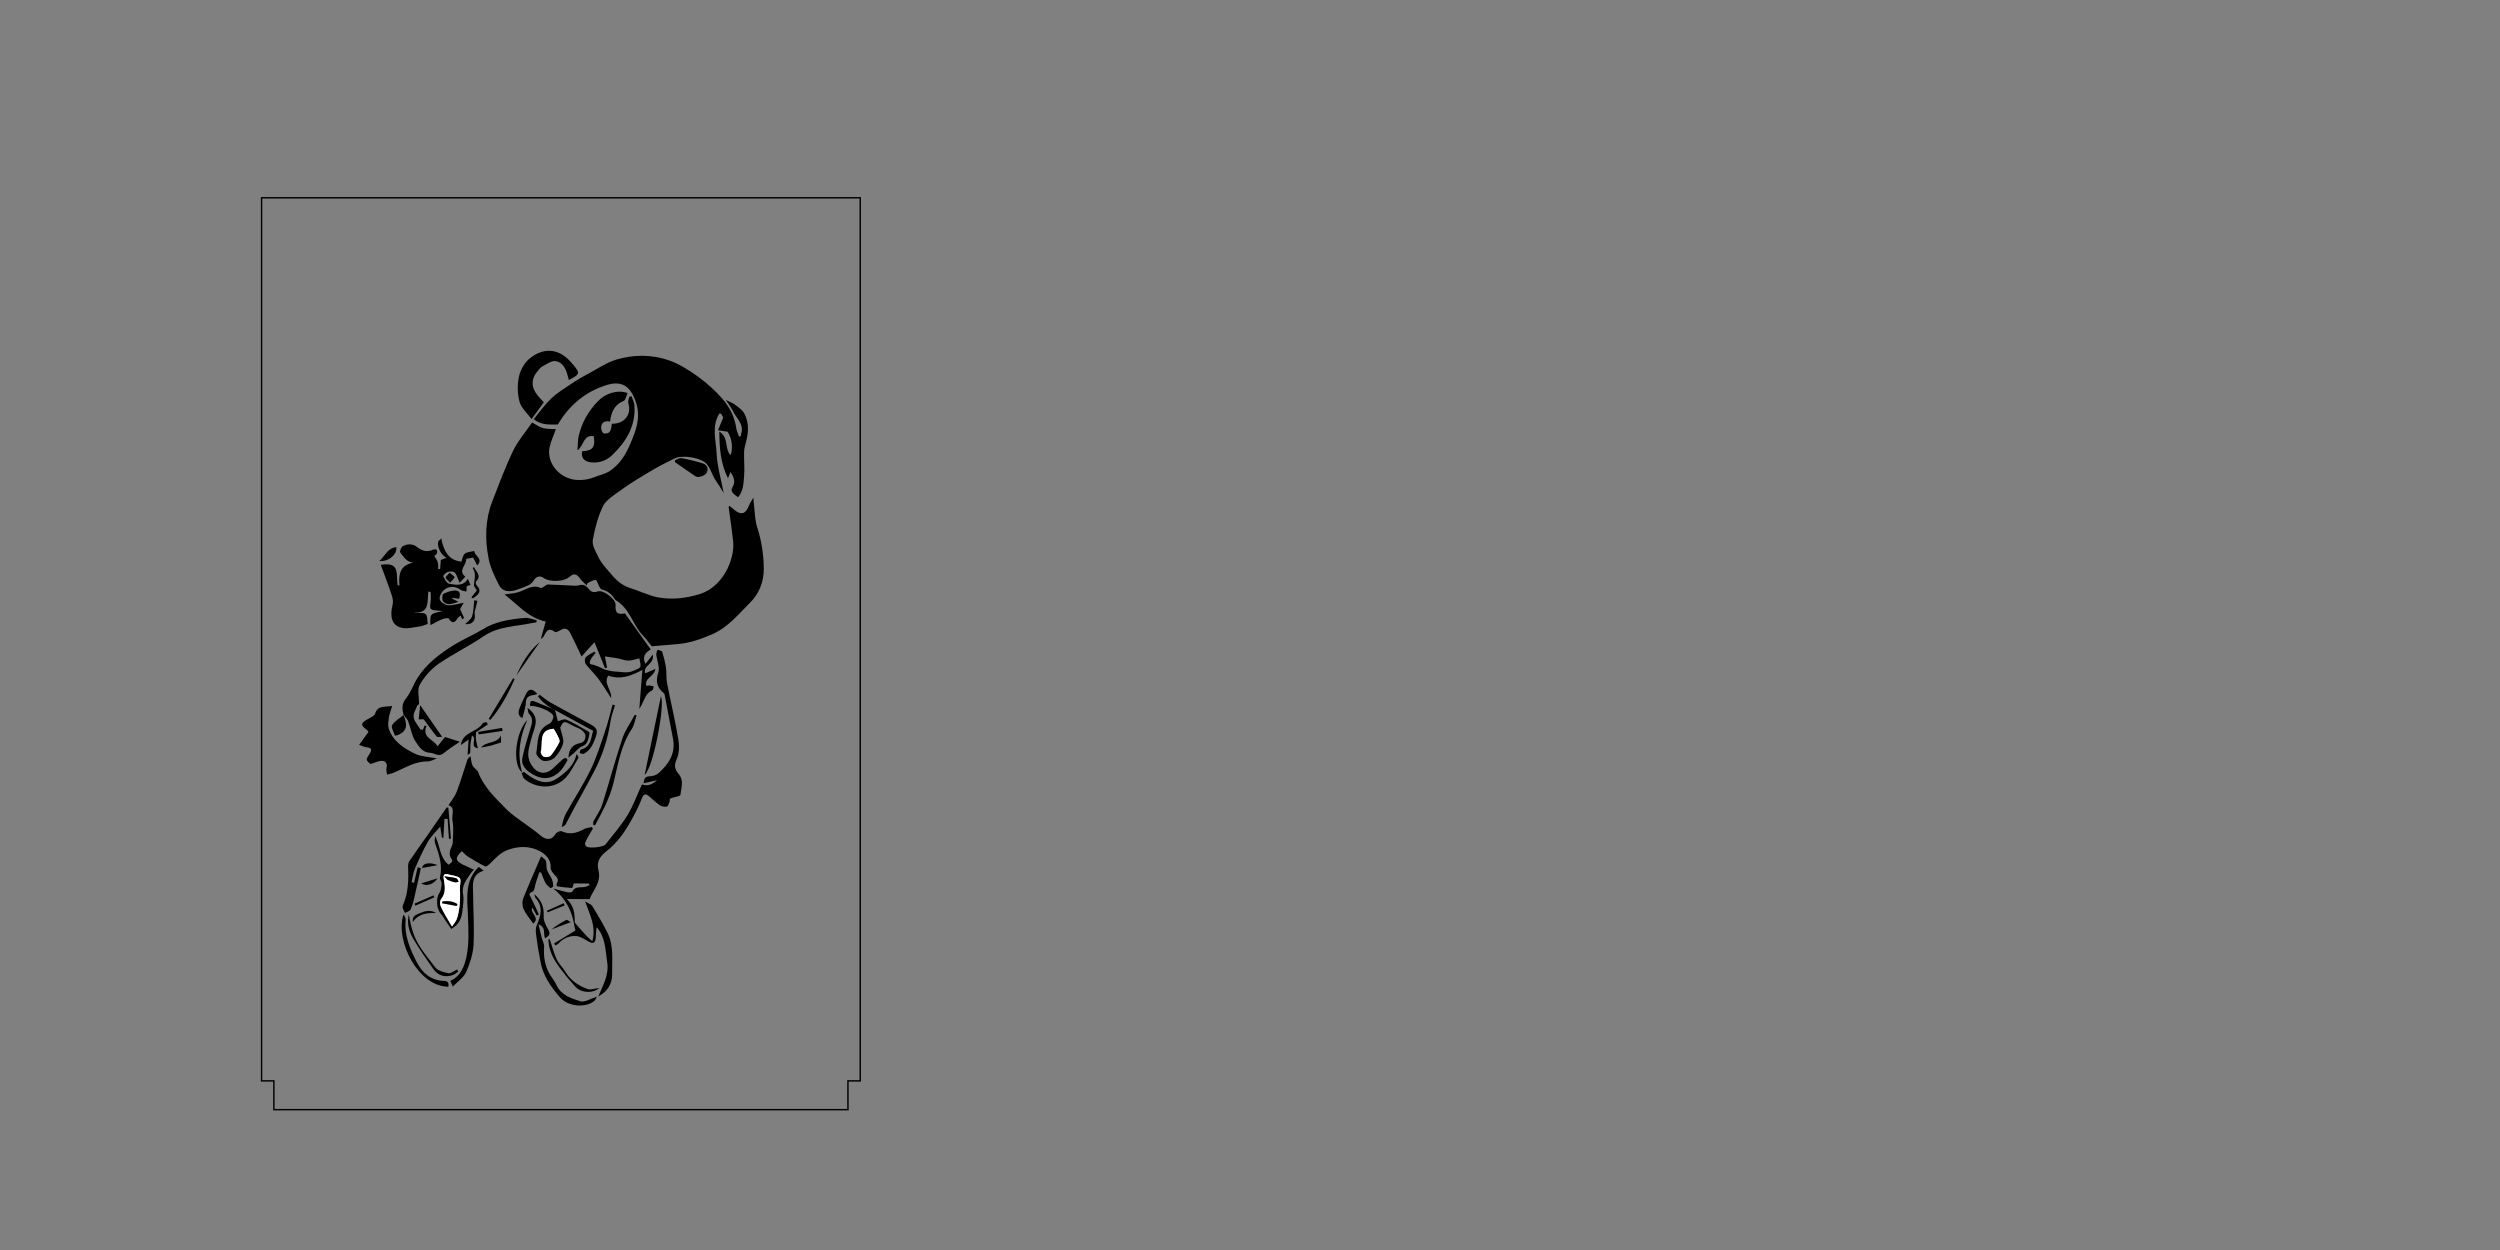 <?xml version="1.0" encoding="utf-8"?>
<!-- Generator: Adobe Illustrator 25.4.1, SVG Export Plug-In . SVG Version: 6.00 Build 0)  -->
<svg version="1.1" xmlns="http://www.w3.org/2000/svg" xmlns:xlink="http://www.w3.org/1999/xlink" x="0px" y="0px"
	 viewBox="0 0 1728 864" style="enable-background:new 0 0 1728 864;" xml:space="preserve">
<rect x="0" y="0" width="1728" height="864" fill="#808080" stroke="none"/>
<style type="text/css">
	.st0{display:none;}
	.st1{display:inline;fill:#FFFFFF;stroke:#000000;stroke-miterlimit:10;}
	.st2{display:inline;fill:none;stroke:#000000;stroke-miterlimit:10;}
	.st3{display:inline;}
	.st4{fill:none;stroke:#000000;stroke-miterlimit:10;}
	.st5{fill:#FFFFFF;}
</style>
<g id="Example_1" class="st0">
	<path class="st1" d="M875.8,610.4"/>
	<path class="st1" d="M438.3,321.6"/>
	<path class="st1" d="M41.4,321.6"/>
	<path class="st2" d="M448.3,320.3h-8.5v19.8H43v-19.8h-8.5v-215c0-40.3,32.7-73,73-73h267.9c40.3,0,73,32.7,73,73V320.3z"/>
	<g class="st3">
		<path d="M344.6,112.5c1.4,0,2.5,0.1,3.3,0.4c0.8,0.3,1.4,0.7,1.7,1.2l13.4,19.7v12.8c0,1.8-2,2.7-5.9,2.7v3.4h20.8v-3.4
			c-3.9,0-5.9-0.9-5.9-2.7v-12.8l13-19.6c0.4-0.7,1-1.1,1.8-1.4c0.8-0.3,1.7-0.4,2.8-0.4V109h-21.6v3.5h4.7c1.2,0,1.8,0.4,1.8,1.2
			c0,0.2-0.1,0.5-0.3,0.8l-9.5,15.1l-9.7-14.9c-0.2-0.3-0.2-0.5-0.2-0.8c0-0.9,0.8-1.4,2.4-1.4h2.8V109h-15.3V112.5z"/>
		<path d="M324.5,108.1c-3.1,0-6.1,0.4-8.7,1.2c-2.7,0.8-5,2.1-7,3.9c-1.9,1.8-3.5,4.1-4.6,7c-1.1,2.9-1.6,6.5-1.6,10.7
			c0,3.5,0.5,6.6,1.4,9.4c0.9,2.8,2.4,5.2,4.2,7.2s4.3,3.5,7.1,4.6c2.9,1.1,6.2,1.6,10,1.6c3.1,0,6-0.4,8.7-1.1c2.7-0.7,5-2,6.9-3.7
			c1.9-1.7,3.5-4,4.6-6.8c1.1-2.8,1.7-6.2,1.7-10.3c0-3.6-0.4-6.9-1.3-9.9c-0.9-2.9-2.2-5.4-4.1-7.5c-1.8-2.1-4.2-3.6-7.1-4.7
			C332,108.6,328.5,108.1,324.5,108.1z M324.2,112.9c2.4,0,4.5,0.4,6.3,1.1c1.8,0.7,3.2,1.8,4.3,3.2c1.1,1.4,1.9,3.1,2.5,5.1
			c0.5,2,0.8,4.3,0.8,6.8c0,4-0.3,7.2-0.9,9.7s-1.4,4.5-2.5,6c-1.1,1.5-2.4,2.5-4,3.1c-1.6,0.6-3.3,0.9-5.3,0.9
			c-2.6,0-4.8-0.4-6.5-1.1c-1.8-0.8-3.2-1.9-4.2-3.4c-1.1-1.5-1.8-3.3-2.3-5.5c-0.5-2.2-0.7-4.7-0.7-7.5c0-3.7,0.3-6.7,0.9-9
			c0.6-2.4,1.5-4.2,2.6-5.6c1.1-1.4,2.4-2.3,4-2.9C320.6,113.2,322.3,112.9,324.2,112.9z"/>
		<path d="M252.4,112.5c3.5,0,5.3,0.9,5.3,2.7v19.7c0,2.9,0.3,5.6,1,7.9c0.6,2.3,1.7,4.3,3.1,5.9c1.4,1.6,3.3,2.8,5.5,3.7
			c2.3,0.8,5,1.3,8.3,1.3c3.3,0,6.1-0.4,8.5-1.3c2.4-0.8,4.3-2.1,5.8-3.7c1.5-1.6,2.6-3.6,3.3-5.9c0.7-2.3,1-5,1-7.9v-19.7
			c0-1.8,1.7-2.7,5.2-2.7V109h-20.6v3.5c2.2,0,3.9,0.2,4.9,0.7c1,0.5,1.5,1.1,1.5,2v19.7c0,2.4-0.2,4.4-0.5,6.1
			c-0.4,1.7-1,3.2-1.8,4.3c-0.8,1.1-2,2-3.4,2.5c-1.4,0.6-3.2,0.8-5.4,0.8c-2.2,0-4-0.3-5.4-0.8c-1.5-0.5-2.7-1.4-3.6-2.5
			c-0.9-1.1-1.5-2.5-1.9-4.3c-0.4-1.7-0.6-3.8-0.6-6.1v-19.7c0-0.9,0.5-1.6,1.5-2c1-0.5,2.7-0.7,4.9-0.7V109h-16.6V112.5z"/>
		<path d="M185.3,147.6c-0.4,1.2-2,1.8-4.8,1.8v3.4h21.6v-3.4h-5.2c-1.1,0-1.7-0.4-1.7-1.1c0-0.1,0.1-0.3,0.2-0.6l2.4-6.4h18.1
			l2.2,5.9c0.1,0.2,0.1,0.5,0.1,0.7c0,1-0.9,1.5-2.6,1.5h-3.7v3.4h16.1v-3.5c-1.6,0-2.9-0.1-3.7-0.4c-0.8-0.3-1.3-0.7-1.5-1.2
			L208.1,109h-8.5L185.3,147.6z M214.2,136.8h-15.1l7.5-20.7L214.2,136.8z"/>
		<path d="M130.3,146.3c0,2,0.6,3.6,1.7,4.9c1.1,1.3,3.1,2,5.8,2c3.1,0,5.2-0.7,6.5-2.1c1.3-1.4,1.9-3.2,1.9-5.3v-4.4
			c0-3.3,0.5-5.7,1.4-7.2c0.9-1.5,2.7-2.3,5.2-2.3h9v14.8c0,1.8-2.2,2.7-6.5,2.7v3.4h20.8v-3.4c-3.5,0-5.2-0.9-5.2-2.7v-31.5
			c0-1.8,1.7-2.7,5.2-2.7V109h-25.2c-1.9,0-3.8,0.1-5.7,0.4c-1.8,0.3-3.5,0.8-4.9,1.6c-1.4,0.8-2.6,1.9-3.4,3.3
			c-0.9,1.4-1.3,3.3-1.3,5.7c0,1.5,0.2,2.9,0.7,4c0.5,1.2,1.1,2.1,1.9,3c0.8,0.8,1.6,1.5,2.6,2c1,0.5,2,0.9,3.1,1.1
			c-1,0.4-1.9,0.8-2.8,1.4c-0.8,0.6-1.5,1.3-2.1,2.2c-0.6,0.9-1,2-1.3,3.2c-0.3,1.3-0.4,2.7-0.4,4.5v5.4c0,0.9-0.2,1.5-0.5,1.9
			c-0.4,0.4-0.8,0.6-1.4,0.6c-0.6,0-1.1-0.2-1.4-0.6c-0.4-0.4-0.5-1-0.5-1.9v-2.8h-3.1V146.3z M161.9,113.9v13.9h-9.7
			c-2.4,0-4.2-0.5-5.4-1.6c-1.3-1.1-1.9-2.9-1.9-5.5c0-4.5,2.4-6.8,7.3-6.8H161.9z"/>
		<path d="M87.5,122.2l4.1,0.2c0.5-5.9,3-8.9,7.5-8.9h13.2v14.3h-6.7c-2.4,0-3.7-2.4-4.1-7.1h-3.7l0.9,18.4h3.6
			c0.4-4.9,1.6-7.3,3.7-7.3h6.3v16.4h-11.1c-6.6,0-10.2-4.2-11-12.6l-4.2,0.4l1.4,16.8h39.1v-3.4c-3.5,0-5.2-0.9-5.2-2.7v-31.5
			c0-1.8,1.7-2.7,5.2-2.7V109H87.5V122.2z"/>
		<path d="M380.9,218.2c-0.4,1.2-2,1.8-4.8,1.8v3.4h21.6V220h-5.2c-1.1,0-1.7-0.4-1.7-1.1c0-0.1,0.1-0.3,0.2-0.6l2.4-6.4h18.1
			l2.2,5.9c0.1,0.2,0.1,0.5,0.1,0.7c0,1-0.9,1.5-2.6,1.5h-3.7v3.4h16.1V220c-1.6,0-2.9-0.1-3.7-0.4c-0.8-0.3-1.3-0.7-1.5-1.2
			l-14.7-38.6h-8.5L380.9,218.2z M409.8,207.5h-15.1l7.5-20.7L409.8,207.5z"/>
		<path d="M316.2,183.2c1.5,0,2.7,0.2,3.4,0.6c0.7,0.4,1.2,0.9,1.4,1.6l11.3,38h8.6l9.2-28.4l9.3,28.4h8.7l10.8-37.9
			c0.2-0.7,0.7-1.2,1.5-1.7c0.8-0.5,1.8-0.7,2.9-0.7v-3.5h-19.2v3.5h4.2c1.1,0,1.6,0.4,1.6,1.1l-8.7,32.2l-8.9-29.7
			c0-0.2-0.1-0.4-0.1-0.5c0-0.2,0-0.3,0-0.5c0-1.6,1.4-2.5,4.3-2.5v-3.5h-18.2v3.5h4.2c0.6,0,0.9,0.1,1.1,0.3s0.3,0.5,0.3,0.9
			c0,0.5-0.1,1.2-0.4,2.1l-9.3,29.9l-8.6-31c0-0.1-0.1-0.4-0.1-0.8c0-1,0.8-1.5,2.3-1.5h2.9v-3.5h-14.4V183.2z"/>
		<path d="M272.8,192.9l4.1,0.2c0.5-5.9,3-8.9,7.5-8.9h13.2v14.3h-6.7c-2.4,0-3.7-2.4-4.1-7.1h-3.7l0.9,18.4h3.6
			c0.4-4.9,1.6-7.3,3.7-7.3h6.3v16.4h-11.1c-6.6,0-10.2-4.2-11-12.6l-4.2,0.4l1.4,16.8h39.1v-3.4c-3.5,0-5.2-0.9-5.2-2.7v-31.5
			c0-1.8,1.7-2.7,5.2-2.7v-3.5h-39.1V192.9z"/>
		<path d="M230.6,195l3.9,0.5c0.2-2,0.8-3.8,1.6-5.3c0.8-1.5,1.9-2.7,3.1-3.7c1.3-1,2.7-1.7,4.4-2.2c1.6-0.5,3.4-0.7,5.4-0.7
			c2.9,0,5.3,0.5,7,1.5c1.8,1,2.7,2.6,2.7,4.8c0,1.3-0.4,2.4-1.3,3.2c-0.9,0.8-2,1.4-3.4,1.9c-1.4,0.5-3,0.9-4.9,1.2
			c-1.8,0.3-3.7,0.7-5.6,1s-3.7,0.8-5.6,1.4c-1.8,0.6-3.4,1.4-4.9,2.4c-1.4,1-2.6,2.3-3.4,3.8c-0.9,1.6-1.3,3.5-1.3,5.9
			c0,2.4,0.4,4.4,1.2,6.1c0.8,1.7,2,3.2,3.4,4.3c1.5,1.1,3.3,2,5.4,2.5c2.1,0.5,4.4,0.8,7,0.8c2.6,0,4.8-0.3,6.7-0.9
			c1.9-0.6,3.6-1.3,5.1-2.3c0.7-0.5,1.4-0.7,2-0.7c0.3,0,0.7,0.3,1.3,0.9s1,1.3,1.4,2.1h3.9v-16.1l-3.9-0.4
			c-0.2,1.9-0.6,3.6-1.5,5.1c-0.8,1.5-1.9,2.8-3.3,3.9c-1.4,1.1-3,1.9-4.9,2.5c-1.9,0.6-4,0.9-6.2,0.9c-3.3,0-5.9-0.7-7.7-2
			c-1.8-1.3-2.7-3.4-2.7-6.2c0-0.9,0.3-1.7,0.8-2.3c0.6-0.6,1.3-1.1,2.2-1.6c0.9-0.4,2-0.8,3.2-1c1.2-0.3,2.5-0.5,3.9-0.7
			c1.4-0.2,2.8-0.4,4.2-0.7c1.4-0.2,2.7-0.5,4-0.9c1.8-0.5,3.4-1,4.8-1.7c1.4-0.7,2.6-1.5,3.6-2.6c1-1,1.7-2.3,2.2-3.7
			c0.5-1.5,0.8-3.2,0.8-5.2c0-1.5-0.3-3-0.8-4.5c-0.5-1.5-1.4-2.7-2.6-3.9c-1.2-1.1-2.8-2-4.7-2.7c-1.9-0.7-4.3-1-7.1-1
			c-2.6,0-4.8,0.2-6.7,0.7c-1.8,0.5-3.4,1.1-4.8,1.9c-0.8,0.5-1.6,0.7-2.2,0.7c-0.4,0-1-0.3-1.6-0.8c-0.6-0.5-1.1-1.1-1.4-1.7h-3.2
			V195z"/>
		<path d="M202,178.8c-3.1,0-6.1,0.4-8.7,1.2c-2.7,0.8-5,2.1-7,3.9c-1.9,1.8-3.5,4.1-4.6,7c-1.1,2.9-1.6,6.5-1.6,10.7
			c0,3.5,0.5,6.6,1.4,9.4c0.9,2.8,2.4,5.2,4.2,7.2s4.3,3.5,7.1,4.6c2.9,1.1,6.2,1.6,10,1.6c3.1,0,6-0.4,8.7-1.1c2.7-0.7,5-2,6.9-3.7
			c1.9-1.7,3.5-4,4.6-6.8c1.1-2.8,1.7-6.2,1.7-10.3c0-3.6-0.4-6.9-1.3-9.9c-0.9-2.9-2.2-5.4-4.1-7.5c-1.8-2.1-4.2-3.6-7.1-4.7
			C209.4,179.3,206,178.8,202,178.8z M201.7,183.6c2.4,0,4.5,0.4,6.3,1.1c1.8,0.7,3.2,1.8,4.3,3.2c1.1,1.4,1.9,3.1,2.5,5.1
			c0.5,2,0.8,4.3,0.8,6.8c0,4-0.3,7.2-0.9,9.7c-0.6,2.5-1.4,4.5-2.5,6c-1.1,1.5-2.4,2.5-4,3.1c-1.6,0.6-3.3,0.9-5.3,0.9
			c-2.6,0-4.8-0.4-6.5-1.1c-1.8-0.8-3.2-1.9-4.2-3.4c-1.1-1.5-1.8-3.3-2.3-5.5c-0.5-2.2-0.7-4.7-0.7-7.5c0-3.7,0.3-6.7,0.9-9
			c0.6-2.4,1.5-4.2,2.6-5.6c1.1-1.4,2.4-2.3,4-2.9C198.1,183.9,199.8,183.6,201.7,183.6z"/>
		<path d="M118.1,183.1c3.5,0,5.3,0.9,5.3,2.7v31.5c0,1.8-1.8,2.7-5.3,2.7v3.4h19.3v-3.4c-3.5,0-5.2-0.9-5.2-2.7v-30.9l12.9,36.9
			h7.7l12.9-36.9v30.9c0,1.8-1.7,2.7-5.2,2.7v3.4h15.4v-3.4c-3.5,0-5.2-0.9-5.2-2.7v-31.5c0-1.8,1.7-2.7,5.2-2.7v-3.5h-17.6
			l-11.7,34.4l-11.7-34.4h-16.8V183.1z"/>
		<path d="M74.6,192.9l4.1,0.2c0.5-5.9,3-8.9,7.5-8.9h13.2v14.3h-6.7c-2.4,0-3.7-2.4-4.1-7.1H85l0.9,18.4h3.6
			c0.4-4.9,1.6-7.3,3.7-7.3h6.3v16.4H88.4c-6.6,0-10.2-4.2-11-12.6l-4.2,0.4l1.4,16.8h39.1v-3.4c-3.5,0-5.2-0.9-5.2-2.7v-31.5
			c0-1.8,1.7-2.7,5.2-2.7v-3.5H74.6V192.9z"/>
		<path d="M55.2,219.2c0,1.3,0.5,2.4,1.4,3.3c0.9,0.9,2,1.4,3.2,1.4c1.3,0,2.4-0.5,3.3-1.4c0.9-0.9,1.4-2,1.4-3.3
			c0-1.3-0.5-2.3-1.4-3.3c-0.9-0.9-2-1.4-3.3-1.4c-1.3,0-2.3,0.5-3.2,1.4C55.7,216.9,55.2,218,55.2,219.2z M61.6,210.4
			c0.2-4.3,0.4-7.9,0.7-10.8c0.3-2.9,0.6-5.3,0.9-7.3c0.3-2,0.6-3.6,0.8-4.9c0.2-1.3,0.3-2.4,0.3-3.4c0-1.9-0.4-3.2-1.3-3.9
			c-0.8-0.7-2-1-3.4-1c-1.4,0-2.5,0.4-3.3,1.1c-0.8,0.7-1.2,1.9-1.2,3.7c0,1,0.1,2.2,0.3,3.5c0.2,1.3,0.4,2.9,0.7,4.9
			c0.3,2,0.6,4.4,0.9,7.3c0.3,2.9,0.6,6.5,0.9,10.8H61.6z"/>
	</g>
</g>
<g id="Example_2" class="st0">
	<g class="st3">
		<g>
			<path class="st4" d="M263.4,451.8c-0.2,0.5-0.3,0.9-0.3,1.2c0,0.4,0,0.6,0.1,0.8c0.7,1,1.6,1.9,2.8,2.7c1.1,0.8,2.2,1.2,3.2,1.2
				c1,0,1.8-0.3,2.4-0.8c0.6-0.5,0.9-1.3,1-2.2c0,0,0,0.1,0,0.1c0.5,1,1.2,1.7,2.1,2.3c0.9,0.6,1.9,0.8,3.2,0.8c1.2,0,2.2-0.5,3-1.4
				c0.1-0.1,0.1-0.2,0.2-0.3c1.4,1.1,3,1.6,4.6,1.6c2.1,0,3.6-1.1,4.5-3.2c0.9,2.2,2.5,3.3,4.8,3.3c1.3,0,2.4-0.5,3.3-1.5
				c0.9-1,1.3-2.3,1.3-4c0-0.6,0-1.2-0.1-1.8c0.9,0.5,1.8,0.8,2.9,1.1c1,4.1,3.3,6.1,6.9,6.1c1.5,0,2.8-0.6,3.8-1.7
				c1-1.1,1.5-2.5,1.5-4.1c0-0.4,0-0.9-0.1-1.3c1.6,1.3,3.2,2.6,4.8,4.1c1.8,6.7,3.5,11.4,5.1,14.2c1.6,2.8,3.8,4.2,6.4,4.2
				c0.9,0,1.6-0.3,2.2-0.9c0.5-0.6,0.8-1.3,0.8-2.2c0-3.6-3.7-8.8-11.1-15.7c-0.2-0.8-0.5-1.7-0.7-2.6c3.2,3.2,6.2,4.7,9.1,4.7
				c2.1,0,3.8-0.9,5-2.6c1.3-1.7,1.9-4.1,1.9-7.1c0-4.7-1.6-10-4.7-15.8c-0.6-0.9-1.3-1.4-2.2-1.4c-0.9,0-1.4,0.3-1.4,0.8
				c0,0.1,0,0.2,0.1,0.4c2.9,7.1,4.3,12.7,4.3,16.7c0,2.1-0.4,3.6-1.1,4.6c-0.7,1-1.7,1.5-3,1.5c-1.3,0-2.7-0.5-4.3-1.5
				c-1.6-1-3.1-2.4-4.4-4.1l-3.8-15.6c-0.3-1.4-0.9-2.1-1.8-2.1c-1.3,0-1.9,0.5-1.9,1.5c0,0.4,0.1,0.9,0.2,1.6l4.3,17.3
				c-1.9-1.6-3.7-3-5.2-4.1c-0.3-0.4-0.6-0.8-0.9-1.2c-1.6-1.9-3.6-2.9-5.8-2.9c-1.3,0-2.4,0.5-3.2,1.4c-0.9,0.9-1.3,2.1-1.3,3.5
				c0,0.3,0.1,0.8,0.2,1.5c-1.2-0.2-2.4-0.8-3.6-1.7c-0.3-0.6-0.7-1.1-1.1-1.6c-1.6-2.1-3.4-3.1-5.5-3.1c-0.5,0-1.1,0.1-1.6,0.3
				c-1.4-10.2-4.3-15.3-8.6-15.3c-0.9,0-1.7,0.3-2.3,0.9c-0.6,0.6-1,1.3-1,2.2c0,0.2,0,0.5,0,1c0,2.7,0.8,5.5,2.3,8.3
				c0.9,1.6,1.5,2.8,2,3.6c0.5,0.8,1.4,2.1,2.6,4c1.3,1.8,2,2.9,2.2,3.1v0.4c0,2.6-0.7,4-2.1,4c-1.1,0-2.2-0.5-3.3-1.6
				c0-0.2,0-0.3,0-0.5c0-2.8-1-5.2-3-7.4s-4.1-3.2-6.3-3.2c-1.3,0-1.9,0.3-1.9,1v0.3h-1.1c-0.9,0-1.3,0.4-1.3,1.2v0.3l1.3,7.9
				c0,0.1,0,0.3,0,0.5c0,0.7-0.3,1.1-0.8,1.1c-1.2,0-2.5-1-4.1-3.1c-0.2-0.3-0.4-0.4-0.6-0.4C263.9,451.1,263.6,451.3,263.4,451.8z
				 M287.3,446.1c-0.1-0.2-0.2-0.4-0.4-0.6c-0.1-0.1-0.4-0.6-1.1-1.7c-0.7-1.1-1.3-2-1.8-3c-0.5-0.9-1.1-2.2-1.7-3.7
				c-0.6-1.6-0.9-2.9-0.9-4.1s0.3-1.7,0.9-1.7c1,0,1.8,0.8,2.4,2.5c0.3,0.8,0.7,1.8,1,3.1C286.1,438.1,286.6,441.2,287.3,446.1z
				 M324.1,459.6c4.3,4.4,6.4,7.5,6.4,9.2c0,0.9-0.3,1.3-0.9,1.3c-0.3,0-0.7-0.4-1.3-1.2C327,467.1,325.6,464,324.1,459.6z
				 M305.2,451c1.1-0.5,1.7-1.1,1.7-1.9c0-0.8-0.4-1.5-1.2-2.3c0-0.4,0.1-0.7,0.3-0.9c0.2-0.2,0.4-0.3,0.7-0.3c1.2,0,2.2,0.7,3,2
				c0.8,1.4,1.2,2.8,1.2,4.3c0,2-0.8,3-2.3,3c-0.8,0-1.5-0.4-2.2-1.3C305.6,452.8,305.3,451.9,305.2,451z M290.3,445.6
				c1.6,0,3,0.7,4,2c1.1,1.4,1.6,2.9,1.6,4.5v0.5c-0.1,1.4-0.7,2.1-1.7,2.1c-0.9,0-1.6-0.4-2.1-1.2c-0.5-0.8-1-2.3-1.3-4.4
				L290.3,445.6z M271.6,445.2c1.8,0,3.4,0.8,4.8,2.5c1.2,1.5,1.9,2.9,2.1,4.2c-0.2,0.2-0.3,0.5-0.3,0.8c0,0.3,0.1,0.5,0.2,0.8
				c-0.2,0.8-0.8,1.2-1.6,1.2c-0.8,0-1.6-0.5-2.4-1.4c-0.8-0.9-1.3-1.9-1.5-3L271.6,445.2z"/>
			<path class="st4" d="M209.8,452c-0.2,0.2-0.3,0.5-0.3,0.8s0.1,0.6,0.3,0.9c0.8,1.1,2,2.1,3.6,3c1.7,0.9,3.4,1.4,5.2,1.4
				s3.3-0.5,4.6-1.6c0.4-0.3,0.7-0.8,1-1.2c0.7,0.6,1.5,1.1,2.4,1.5c1.5,0.7,2.7,1,3.7,1c1.8,0,2.7-1,2.7-2.9c0-1-0.3-2.5-0.9-4.4
				c-0.6-1.9-0.9-2.9-0.9-3.1c0-0.1,0-0.2,0.1-0.2h0c0.5,0.2,1.6,1.4,3.3,3.7c1.7,2.2,2.7,3.8,3.1,4.7s0.7,1.5,0.9,1.8
				c0.3,0.3,0.7,0.4,1.3,0.4c1.1,0,1.7-1.2,1.7-3.5c0-1.3-0.1-2.6-0.4-3.9c1.1,0.6,2.2,1.1,3.5,1.5c1,4.1,3.3,6.1,6.9,6.1
				c1.5,0,2.8-0.6,3.8-1.7c1-1.1,1.5-2.5,1.5-4.1c0-2.5-0.8-4.7-2.5-6.7c-1.6-1.9-3.6-2.9-5.8-2.9c-1.3,0-2.4,0.5-3.2,1.4
				c-0.9,0.9-1.3,2.1-1.3,3.5c0,0.3,0.1,0.8,0.2,1.5c-1.3-0.2-2.5-0.8-3.8-1.8c-0.3-1-0.6-1.9-0.9-2.9c-0.4-1.1-1.1-1.7-2-1.7
				c-0.4,0-0.7,0.1-0.9,0.4c-0.2,0.2-0.4,0.5-0.4,0.8c0,0.3,0,0.4,0,0.5c0.2,0.6,0.4,1.3,0.6,1.9c0,0,0,0,0,0c0,0.3,0.1,0.5,0.2,0.6
				c0.4,1.3,0.7,2.7,0.9,4.2c-1.6-2.8-3.2-4.9-4.7-6.3c-1.5-1.5-2.9-2.2-4.1-2.2c-0.6,0-1.1,0.2-1.6,0.6c-0.5,0.4-0.7,0.8-0.7,1.2
				c0,0.7,0.4,2.2,1.2,4.6c0.8,2.4,1.2,3.8,1.3,4.2c0.1,0.4,0.1,0.8,0.1,1.1s-0.1,0.5-0.3,0.5c-0.2,0-0.3,0-0.3,0
				c-1-0.2-2.2-0.9-3.7-2.2c0-0.2,0-0.4,0-0.7c0-2.3-0.7-4.4-2.2-6.3c-1.5-1.9-3.3-2.9-5.4-2.9c-1.3,0-2.3,0.4-3.1,1.1
				c-0.8,0.7-1.2,1.7-1.2,2.9c0,1.7,0.7,3.1,2.1,4.1c1.4,1,3.5,1.9,6.3,2.4c-0.4,1.3-1.5,2-3.3,2c-2.5,0-4.8-1-6.9-3.1
				c-0.1-0.1-0.3-0.2-0.6-0.2C210.3,451.7,210,451.8,209.8,452z M247.4,451c1.1-0.5,1.7-1.1,1.7-1.9c0-0.8-0.4-1.5-1.2-2.3
				c0-0.4,0.1-0.7,0.3-0.9c0.2-0.2,0.4-0.3,0.7-0.3c1.2,0,2.2,0.7,3,2c0.8,1.4,1.2,2.8,1.2,4.3c0,2-0.8,3-2.3,3
				c-0.8,0-1.5-0.4-2.2-1.3C247.9,452.8,247.5,451.9,247.4,451z M221.6,451c-3.8-1.3-5.8-2.7-5.8-4.1c0-0.9,0.5-1.3,1.5-1.3
				c1,0,2,0.6,2.9,1.7C221.1,448.4,221.6,449.7,221.6,451z"/>
			<path class="st4" d="M159.3,447.9c-0.3,0.3-0.4,0.6-0.4,0.9c0,0.3,0.1,0.5,0.2,0.6c1.8,1.7,3.6,2.5,5.4,2.5
				c2.1,0,3.1-0.9,3.1-2.7c0-0.1-0.2-1.1-0.7-3c0,0,0.3,0.4,0.7,1.1c1.4,2.4,2.9,5.5,4.2,9.2c0.4,0.8,1.1,1.2,2,1.2
				c1.3,0,1.9-1,1.9-3v-0.4c0-1.3-0.1-2.7-0.3-4c1.1,0.6,2.3,1.1,3.5,1.5c1,4.1,3.3,6.1,6.9,6.1c1.5,0,2.8-0.6,3.8-1.7
				c1-1.1,1.5-2.5,1.5-4.1c0-0.5,0-1.1-0.1-1.6c1.1,0.2,2.4,0.4,4,0.4c-0.5,1-0.9,2.4-1.3,4.1c-0.4,1.7-0.6,3.1-0.6,4.1
				c0,1,0,1.8,0,2.1c0,0.4,0.1,1,0.1,1.9c0.1,0.9,0.4,1.9,0.9,2.9c0.8,1.5,2.3,2.4,4.6,2.6h0.2c2.3,0,3.5-2.8,3.5-8.3
				c0-4.6-0.6-9.6-1.7-15c-0.6-3-1.3-5.8-2.2-8.2c-0.9-2.5-2-4.6-3.4-6.2c-1.4-1.7-2.9-2.5-4.6-2.5c-1,0-1.7,0.3-2.3,1
				c-0.6,0.7-0.8,1.6-0.8,2.9s0.3,2.7,0.8,4.2c1.1,3.1,3.6,6.9,7.6,11.6c-0.5,0.2-1,0.2-1.6,0.2c-0.6,0-1.2,0-1.9-0.1
				c-0.2,0-0.5-0.1-0.8-0.2c-0.3-0.1-0.5-0.2-0.6-0.2c-0.1,0-0.4-0.1-0.7-0.3c-0.3-0.1-0.5-0.2-0.6-0.3c-0.4-0.7-0.8-1.3-1.3-1.9
				c-1.6-1.9-3.6-2.9-5.8-2.9c-1.3,0-2.4,0.5-3.2,1.4c-0.9,0.9-1.3,2.1-1.3,3.5c0,0.3,0.1,0.8,0.2,1.5c-1.2-0.2-2.4-0.8-3.6-1.7
				c-0.2-0.9-0.4-1.8-0.7-2.6c-0.5-1.4-1.2-2.1-2.2-2.1c-0.4,0-0.7,0.1-1,0.4c-0.2,0.2-0.4,0.6-0.4,0.9l0.5,2.1c0,0.1,0,0.2,0,0.2
				c0,0.3,0.1,0.5,0.2,0.6c0,0,0,0.1,0.1,0.1l1.1,5.1c-0.6-1.7-1.6-3.7-3.1-6c-1.5-2.2-2.8-3.4-3.7-3.4c-1.3,0-2,0.5-2,1.6
				c0,0.7,0.2,1.4,0.5,2.3c0.3,0.9,0.5,1.4,0.5,1.6c0,0.5-0.3,0.7-1,0.7c-0.7,0-1.7-0.4-3.2-1.3c-0.1,0-0.2,0-0.4,0
				S159.6,447.6,159.3,447.9z M197.9,447c-0.8-0.9-1.6-1.9-2.5-3.1c-0.9-1.2-1.9-2.8-3.1-4.9c-1.1-2.1-1.7-3.8-1.7-5
				c0-1.2,0.3-1.8,0.8-1.8c0.7,0,1.3,0.5,2,1.4c0.7,0.9,1.2,2.1,1.7,3.5c0.5,1.5,0.9,2.8,1.3,4.1c0.4,1.3,0.7,2.6,1,3.9
				C197.7,446.2,197.9,446.9,197.9,447z M196,460.6c0-2,0.3-4,0.8-6.2c0.5-2.1,1.1-3.8,1.8-5c0,0.2,0.1,1.7,0.3,4.6
				c0.2,2.9,0.3,5,0.3,6.3c0,3.6-0.3,5.4-0.8,5.4C196.8,465.9,196,464.1,196,460.6z M181.8,451c1.1-0.5,1.7-1.1,1.7-1.9
				c0-0.8-0.4-1.5-1.2-2.3c0-0.4,0.1-0.7,0.3-0.9c0.2-0.2,0.4-0.3,0.7-0.3c1.2,0,2.2,0.7,3,2c0.8,1.4,1.2,2.8,1.2,4.3
				c0,2-0.8,3-2.3,3c-0.8,0-1.5-0.4-2.2-1.3C182.2,452.8,181.8,451.9,181.8,451z"/>
			<path class="st4" d="M112.4,452.8c0,0.3,0.1,0.6,0.3,0.9c0.8,1.1,2,2.1,3.6,3c1.7,0.9,3.4,1.4,5.2,1.4s3.3-0.5,4.6-1.6
				c0.5-0.4,0.9-0.9,1.2-1.5c0.7,0.6,1.4,1.2,2.2,1.7c1.4,0.8,2.7,1.2,3.7,1.2h0.1c1,0,1.7-0.3,2.3-0.9s0.8-1.4,0.8-2.3v-0.4
				c-0.2-1.4-0.8-4.1-2.1-8c1.4,1.1,3.3,4.4,5.8,9.9c0.5,1,1.1,1.5,1.7,1.5c1.2,0,1.8-0.8,1.8-2.4c0-1.5-0.6-4.5-1.7-8.8
				c1.8,2.6,3.5,5.5,5,8.6c0.4,0.8,0.8,1.4,1.1,1.9s0.6,0.7,0.8,0.7s0.4,0.1,0.8,0.1c1.2,0,1.8-1,1.8-2.9c0-3.6-0.6-7.1-1.8-10.7
				c-0.3-1-0.9-1.6-1.7-1.6c-0.3,0-0.6,0.1-0.8,0.3c-0.2,0.2-0.4,0.4-0.4,0.6c0,0.2,0,0.4,0,0.5c0.8,2.5,1.3,5.3,1.7,8.5
				c-1.3-3.4-2.7-5.9-4-7.5c-1.3-1.6-2.5-2.4-3.5-2.4c-0.4,0-0.8,0.1-1.2,0.4c-0.3,0.2-0.5,0.6-0.5,1c0,1.4,0.5,4,1.5,7.9
				c-2.4-6.2-4.8-9.3-7.4-9.3c-1.4,0-2.1,0.7-2.1,2.1c0,0.9,0.4,2.4,1.1,4.5c0.8,2.1,1.1,3.8,1.1,4.9c0,0.8-0.4,1.2-1.1,1.2
				c-0.2,0-0.4,0-0.5,0c-0.8-0.2-2.1-1.2-4-3c0-0.2,0-0.3,0-0.5c0-2.3-0.7-4.4-2.2-6.3c-1.5-1.9-3.3-2.9-5.4-2.9
				c-1.3,0-2.3,0.4-3.1,1.1c-0.8,0.7-1.2,1.7-1.2,2.9c0,1.7,0.7,3.1,2.1,4.1c1.4,1,3.5,1.9,6.3,2.4c-0.4,1.3-1.5,2-3.3,2
				c-2.5,0-4.8-1-6.9-3.1c-0.1-0.1-0.3-0.2-0.6-0.2c-0.3,0-0.5,0.1-0.7,0.3C112.5,452.2,112.4,452.5,112.4,452.8z M124.5,451
				c-3.8-1.3-5.8-2.7-5.8-4.1c0-0.9,0.5-1.3,1.5-1.3c1,0,2,0.6,2.9,1.7C124.1,448.4,124.5,449.7,124.5,451z"/>
		</g>
		<g id="_x38_qsSol_1_">
			<g>
				<path d="M248.2,410.4c-12.8,0-25.5,0-38.3,0c0-2.8,0-5.6,0.1-8.3c0.3-9.4,0.9-18.8,0.9-28.2c0-7.3-0.6-14.5-0.9-21.8
					c-0.2-5.7,0.4-11.2,3.1-16.3c0.4-0.8,0.8-1.2,1.9-0.9c4.8,1.3,9.6,1.6,14.5,1c1.2-0.2,2.3-0.4,3.5-0.4c1.2,0,2.5,0.1,3.7,0.1
					c1.6,0.1,3.2-0.1,4.8,0.2c3.9,0.8,7.7,0.8,11.6-0.4c5-1.5,10.2-2.2,15.4-2.2c3.2,0,6.5,0.1,9.7-0.3c4.5-0.6,9-1.6,13.6-2.4
					c0.4-0.1,1,0.1,1.4,0.4c1.9,1.6,3.7,3.3,5.7,4.8c2.7,2,4.6,4.5,5.8,7.7c1.4,3.7,3.4,6.9,6.3,9.6c1.8,1.7,2.8,3.9,3.4,6
					c-16.7-1-31.6,4.2-45.8,12.5c-2.2-4-2.2-8.6-3.1-13.1c-1.4,4-2.8,7.9-4.2,11.9c0.2,0.1,0.4,0.2,0.6,0.3c0.9-1.8,1.7-3.6,2.6-5.5
					c0.6,2.3,1.2,4.5,1.8,6.6c0.1,0.5,0,1.2-0.2,1.7c-1.6,3.2-0.3,5.6,1.7,8.1c1.5,1.8,2.7,3.8,3.6,6c1.3,2.9,2.1,3.7,5.3,3.9
					c0.4,0,0.9,0.3,1.2,0.6c1.6,1.6,3,3.4,4.6,4.9c1.5,1.4,3,1.1,3.8-0.8c0.8-1.8,1.2-3.8,1.8-5.9c1.9-0.4,4.1-0.9,6.6-1.5
					c-1.6,3.1-0.4,6-0.2,8.9c0.1,0.8,0.6,1.2,1.4,0.9c0.8-0.4,1.2,0,1.5,0.7c1.8,3.7,3.6,7.5,5.4,11.2c-17.5,0-34.9,0-52.4,0
					c0.9-2,1.8-4,2.7-6c2.9-6.4,4.2-13.2,3.5-20.5c-0.1,0.8-0.3,1.3-0.3,1.8c-0.5,7.2-2.8,13.8-6.2,20.1
					C249.7,407.4,249,408.9,248.2,410.4z"/>
				<path d="M131.9,410.4c-9.1,0-18.2,0-27.3,0c1-2.1,1.9-4.3,3.1-6.3c4.7-8.3,10.5-15.8,17.4-22.4c0.4-0.4,1.1-0.6,1.6-0.6
					c1.5,0.1,3,0.4,4.6,0.6c2.1,0.3,3.4,1.7,4.8,3.1c0.5,0.5,1.1,1.3,1.6,1.2c0.7-0.1,1.3-0.8,1.8-1.3c0.4-0.4,0.6-1,0.6-1.6
					c0.1-1.3,0.8-1.7,1.9-2.1c2.5-1,4.5-2.6,4.7-5.4c0.3-4.2,1.4-8.1,3.2-11.8c0.4-0.9,0.7-2,0.9-3c0.4-2.3,0.7-4.7,1-7
					c0.2,0,0.3-0.1,0.5-0.1c0.5,1.2,1.1,2.4,1.6,3.6c0.1,0,0.2-0.1,0.3-0.1c-0.9-5.5-1.9-10.9-2.8-16.4c-0.4,3-0.6,6-1,9
					c-0.4,3-1.5,5.8-3.1,8.4c-6.3-5.3-13.8-7.8-21.3-10.2c-7.6-2.5-15.5-2.9-23.7-3.7c2.8-3.2,5.4-6.1,8-9.1c0.9,1,1.7,1.9,2.4,2.7
					c-0.5-3.2,0.7-5.8,2.3-8.2c3.1-4.4,7.7-7.2,11.9-10.9c1.1,1,1.9,2.3,3.1,2.9c2.5,1.3,5.2,2.3,7.9,3.4c0.4,0.2,0.9,0.2,1.4,0.1
					c4.2-0.3,8.1,0.8,12,2.5c2.3,1,4.8,1.5,7.3,1.9c3,0.6,6,0.8,8.9,1.4c2.8,0.6,5.6,0.8,8.5,0.3c1.2-0.2,2.6,0,3.6,0.4
					c3.9,1.7,7.9,2.5,12.1,2.7c0.9,0.1,1.3,0.4,1.4,1.3c0.8,5.1,1,10.3,0.1,15.5c-1.2,6.5-1.8,13.1-1.4,19.7c0.2,3.3,0.5,6.7,0,9.9
					c-1.4,9.8-1.8,19.6-1.1,29.5c-18.9,0-37.8,0-56.7,0c-0.2-0.4-0.3-0.8-0.5-1.2c-1.1-2.5-2.3-5-3.4-7.6c-0.5-1.2-0.8-2.5-1.2-3.7
					c-0.1,0.7-0.1,1.3-0.1,1.9C129.2,403.6,130.5,407,131.9,410.4z"/>
				<path class="st5" d="M190.6,410.4c-0.7-9.9-0.4-19.7,1.1-29.5c0.5-3.2,0.2-6.6,0-9.9c-0.4-6.7,0.2-13.2,1.4-19.7
					c0.9-5.1,0.7-10.3-0.1-15.5c-0.1-0.8-0.5-1.2-1.4-1.3c-4.2-0.3-8.2-1.1-12.1-2.7c-1.1-0.5-2.5-0.6-3.6-0.4
					c-2.9,0.5-5.7,0.2-8.5-0.3c-2.9-0.6-6-0.8-8.9-1.4c-2.5-0.5-5-1-7.3-1.9c-3.9-1.7-7.7-2.7-12-2.5c-0.5,0-1,0-1.4-0.1
					c-2.6-1.1-5.3-2.1-7.9-3.4c-1.2-0.6-2-1.8-3.1-2.9c-4.2,3.6-8.8,6.4-11.9,10.9c-1.7,2.4-2.9,5-2.3,8.2c-0.8-0.9-1.6-1.7-2.4-2.7
					c-2.6,2.9-5.2,5.9-8,9.1c8.2,0.8,16.2,1.3,23.7,3.7c7.5,2.4,15,4.9,21.3,10.2c1.6-2.6,2.7-5.4,3.1-8.4c0.4-3,0.6-6,1-9
					c0.9,5.5,1.9,10.9,2.8,16.4c-0.1,0-0.2,0.1-0.3,0.1c-0.5-1.2-1.1-2.4-1.6-3.6c-0.2,0-0.3,0.1-0.5,0.1c-0.3,2.3-0.6,4.7-1,7
					c-0.2,1-0.4,2.1-0.9,3c-1.8,3.8-2.9,7.7-3.2,11.8c-0.2,2.9-2.2,4.5-4.7,5.4c-1.1,0.4-1.9,0.8-1.9,2.1c0,0.5-0.2,1.2-0.6,1.6
					c-0.5,0.6-1.2,1.2-1.8,1.3c-0.5,0.1-1.1-0.7-1.6-1.2c-1.4-1.4-2.7-2.8-4.8-3.1c-1.5-0.2-3-0.5-4.6-0.6c-0.5,0-1.2,0.2-1.6,0.6
					c-6.8,6.6-12.6,14.1-17.4,22.4c-1.2,2-2.1,4.2-3.1,6.3c-0.4,0-0.8,0-1.2,0c1.7-3.3,3.3-6.7,5.2-9.8c4.2-6.9,9.2-13.1,14.9-18.8
					c0.3-0.3,0.5-0.6,0.9-1c-2.2-0.6-4.3-1.1-6.4-1.7c-2.7-0.8-5.4-1.5-8.1-2.4c-1.8-0.6-3.3-0.9-4.8,0.5c1.1-0.9,2.2-1.7,3.3-2.6
					c0.8-0.5,1.3-1.2,1-2.2c-0.4-1.3-0.4-2.9-1.9-3.5c-2-0.8-4.9,1.1-5,3.2c-0.1,0.8-0.1,1.6-0.1,2.4c0.1,3,0.1,3,2.7,2.5
					c-1,0.8-2,1.2-3,0c-0.7,0.8-1.3,1.6-2,2.3c-1.1,1.3-2.4,2.3-4.3,2.2c-0.5,0-1,0.2-1.5,0.3c0.2-0.2,0.4-0.5,0.7-0.7
					c2.5-2.3,2.2-6.1-0.7-8.3c-0.9,3.1-1.9,6.1-0.9,9.3c-0.2-0.5-0.7-0.9-0.7-1.4c0.3-2.5,0.7-5.1,1.2-7.6c0.2-1,0.2-1.6-0.8-2
					c-1.2-0.5-2.3-1.2-3.4-1.9c-3.4-2.2-4.3-8-0.2-10.5c2.1-1.3,2.9-3.1,2.3-5.6c-0.8-3.3,1.4-5.3,3.8-6.9c1.2-0.8,2.8-1.2,4.2-1.8
					c0.5-0.2,1-0.5,1.4-1c0.6-0.7,1.1-1.6,1.7-2.3c1.6-1.9,3.2-3.8,5-5.6c0.9-0.9,2-1.6,3-2.4c0.4-0.3,1.1-0.6,1.3-1.1
					c1.5-4.2,4.8-6.8,8-9.5c1.7-1.4,3.4-2.8,5.2-4.3c-2.6-2.1-4.1-4.8-4.5-8.1c-0.6-4.6,0.7-8.8,3.2-12.7c1.3-2,2.9-3.9,4.3-5.9
					c0.3-0.5,0.6-1,0.7-1.5c1.5-9,7-14.7,14.8-18.4c2-0.9,4.1-1.6,6.2-2.4c-4.5-2.5-9-5-13.5-7.5c-3.6-2-7-4.3-10.1-7.1
					c-5-4.6-8-10.3-9.5-17c-0.8-3.6-1.8-7.2-2.9-10.8c-0.8-2.5-2.1-4.8-3.9-6.8c-1.8-1.9-3.1-4.2-3.7-6.9c-0.7-3.2,0.9-4.9,4.1-4.2
					c4,0.8,7.9,1.8,11.9,2.6c3.5,0.6,7,1.1,10.5,1.6c3.2,0.4,6.3,1,9.5,1.1c4.9,0.2,9.9,0.1,14.8,0.1c1,0,1.4-0.3,1.8-1.2
					c3.5-8.2,10.2-12.5,18.5-14.8c0.7-0.2,1.5-0.3,2.3-0.2c2.5,0.2,4.8-0.4,7.1-1.3c3.1-1.2,6.2-1.5,9.4-0.4c2.3,0.8,4.5,0.9,6.9,0
					c2.7-1.1,5.6-0.9,8.5-0.5c3.8,0.5,7.7,0.8,11.5,1.4c2.1,0.3,4.2,0.7,6.1,1.5c5.5,2.2,11,4.5,16.3,7c6.8,3.3,12.2,8.4,17.6,13.6
					c0.1,0.1,0.1,0.1,0.2,0.2c4.1,5,9.7,7.3,15.8,8.9c6.2,1.6,12.4,2.4,18.7,2.6c6.4,0.2,12.8,0.9,19.2,1.4
					c8.1,0.6,16.2,1.2,24.3,0.8c4.4-0.2,8.7-0.3,13.1-0.5c1.9-0.1,3.8-0.3,5.5-1.3c0.6-0.3,1.8-0.4,2.4,0c0.5,0.3,0.7,1.5,0.5,2.2
					c-1.2,5.9-3.1,11.5-6.4,16.7c-3.6,5.6-8.1,10.2-13.4,14.1c-10.2,7.4-21.3,13.1-33.3,16.9c-8.8,2.8-17.8,4.8-27.1,5.1
					c-0.8,0-1.5,0.2-1.9,0.2c1.8,1.4,3.9,2.8,5.5,4.5c3.2,3.4,4.5,7.9,5.3,12.4c1.2,6.7,2.2,13.4,3.2,20.1c0.3,2-0.1,3.8-2.5,5.1
					c2.2,2,4.1,3.9,6.2,5.4c3.2,2.4,5.7,5.3,7.1,9.1c1.2,3.5,3.2,6.5,6,9c2,1.7,2.9,4.1,3.7,6.6c0.2,0.5,0.6,1.1,1.1,1.3
					c2.8,1.4,4.3,3.5,3.7,6.7c-0.3,2.1,0.2,3.9,1.4,5.6c0.5,0.7,0.9,1.5,1.3,2.2c1.6,3.1,1,5.4-1.8,7.5c-2.2,1.7-4.6,2.8-7.2,3.3
					c-0.9,0.2-1.2,0.6-1.6,1.3c-1.2,2.1-2.4,4.2-3.9,6.2c-0.6,0.8-1.8,1.1-2.7,1.6c0.7-0.5,1.5-0.8,2.1-1.4c0.3-0.2,0.4-1.1,0.3-1.1
					c-1-0.7-2.1-1.4-3.3-1.9c-0.2-0.1-0.9,1-1.3,1.6c-0.3,0.4-0.7,0.9-0.8,1.3c-0.2,0.7-0.2,1.4-0.4,2.4c1.4-0.4,2.4-0.7,3.4-1
					c-0.8,0.4-1.6,0.8-2.5,1.1c-0.4,0.1-0.9-0.3-1.4-0.5c-0.6,0.4-1.5,0.9-2.3,1.4c0.3-0.2,0.6-0.5,0.9-0.7c1.2-1.1,1.2-1.7-0.3-2.4
					c-1.4-0.7-3-1.3-4.4-0.3c-1.3,1-1,2.7-0.6,4.2c0,0.2,0.1,0.3,0.2,0.6c1.2-0.4,2.4-0.7,3.6-1c-0.4,0.3-0.7,0.5-1,0.7
					c1.8,3.8,3.6,7.6,5.4,11.4c0.2,0.5,0.3,1,0.4,1.5c-0.3,0-0.6,0-0.9,0c-1.8-3.7-3.6-7.5-5.4-11.2c-0.3-0.7-0.7-1.1-1.5-0.7
					c-0.8,0.4-1.3-0.1-1.4-0.9c-0.3-2.9-1.4-5.7,0.2-8.9c-2.5,0.5-4.7,1-6.6,1.5c-0.7,2.1-1.1,4.1-1.8,5.9c-0.8,1.9-2.3,2.2-3.8,0.8
					c-1.6-1.5-3-3.3-4.6-4.9c-0.3-0.3-0.8-0.6-1.2-0.6c-3.2-0.2-4-1-5.3-3.9c-0.9-2.1-2.1-4.2-3.6-6c-2.1-2.5-3.3-4.9-1.7-8.1
					c0.2-0.5,0.4-1.2,0.2-1.7c-0.5-2.2-1.1-4.3-1.8-6.6c-0.9,1.9-1.8,3.7-2.6,5.5c-0.2-0.1-0.4-0.2-0.6-0.3c1.4-4,2.8-7.9,4.2-11.9
					c0.9,4.5,0.9,9,3.1,13.1c14.2-8.4,29.1-13.5,45.8-12.5c-0.6-2.2-1.5-4.4-3.4-6c-3-2.7-5-5.9-6.3-9.6c-1.2-3.1-3.1-5.7-5.8-7.7
					c-2-1.5-3.8-3.3-5.7-4.8c-0.3-0.3-0.9-0.4-1.4-0.4c-4.5,0.8-9,1.8-13.6,2.4c-3.2,0.4-6.5,0.3-9.7,0.3c-5.3,0-10.4,0.6-15.4,2.2
					c-3.9,1.2-7.7,1.1-11.6,0.4c-1.6-0.3-3.2-0.2-4.8-0.2c-1.2,0-2.5-0.2-3.7-0.1c-1.2,0-2.4,0.3-3.5,0.4c-4.9,0.7-9.8,0.4-14.5-1
					c-1.1-0.3-1.4,0-1.9,0.9c-2.7,5.1-3.3,10.6-3.1,16.3c0.3,7.3,0.9,14.5,0.9,21.8c0,9.4-0.6,18.8-0.9,28.2
					c-0.1,2.8-0.1,5.6-0.1,8.3c-0.4,0-0.8,0-1.2,0c0.1-2.8,0.2-5.6,0.3-8.5c0.2-6.2,0.2-12.4,0.5-18.5c0.6-9.5,0.5-19-0.4-28.6
					c-0.3-3.7-0.1-7.5,0.4-11.2c0.5-3.2,1.8-6.2,2.7-9.4c-0.8,0-1.9-0.1-3-0.2c-3.5-0.1-7.1-0.3-10.6-0.3c-0.5,0-1.3,0.6-1.4,1
					c-0.8,2.8-1.8,5.7-2,8.6c-0.6,8.6-0.9,17.3-1.3,26c-0.2,5.3-0.5,10.6-0.7,15.9c-0.3,8.3-0.7,16.7-1,25
					C191.8,410.4,191.2,410.4,190.6,410.4z M197,197.9c-3.3-1.5-6.3-1.2-9.2,0c-2.5,1-5,1.6-7.7,1.4c-0.9-0.1-1.9,0.2-2.8,0.4
					c-7.8,2.5-14.2,6.7-17.3,14.7c-0.3,0.7-0.6,1.1-1.4,1.1c-9.1-0.3-18.3,0.5-27.3-1.5c-5.7-1.3-11.6-1.5-17.2-3.2
					c-1.3-0.4-2.6-0.6-4-0.7c-2.1-0.2-2.8,0.7-2.4,2.7c0.6,2.8,2.1,5,3.8,7.1c1.2,1.5,2.5,3.1,3.1,4.9c1.4,4,2.7,8,3.5,12.1
					c1.9,9.6,6.9,17,15.7,21.2c6.5,3.2,13.4,5.6,20.1,8.3c1.9,0.8,3.9,1.2,6.3,1.9c-0.5-0.7-0.7-1-1-1.3c-2.6-3.5-5.5-6.9-7.8-10.6
					c-3.4-5.4-5.6-11.3-5.4-17.9c0-1.8-0.2-3.5-0.4-5.3c-0.4-4,0-4.7-5.5-5.7c-3.9-0.7-7.4-1.9-10.1-5c-0.4-0.4-0.9-0.8-1.4-1
					c-3.4-1.8-6.7-3.6-10.1-5.3c-0.4-0.2-0.8-0.2-1.2-0.4c-1.9-0.7-3.8-1.5-5.7-2.3c-0.5-0.2-0.9-0.7-1.3-1.1
					c0.1-0.1,0.2-0.3,0.3-0.4c0.7,0.3,1.4,0.6,2.1,1c1.6,0.9,3.2,1.3,5,1.5c6.4,0.8,12.8,1.5,17.6,6.6c0.9,1,2.6,1.5,4,1.8
					c3.8,0.7,7.7,1,11.5,1.5c1.4,0.2,2.7,0.5,3.2,2c0.5,1.5-0.7,2.2-1.6,2.9c-1.7,1.6-3.2,3.2-3.9,5.4c-1.6,5-1.6,10,1.1,14.7
					c3.3,5.9,7.5,11.1,12.6,15.5c1.9,1.7,3.9,3.5,5.4,5.5c1.8,2.4,4,3.7,6.9,4.2c1.2,0.2,2.4,0.4,3.4,0.9c2,1,4.1,1.3,6.4,1.4
					c2.9,0.1,5.8,0.3,8.7,0.8c2.7,0.5,5.3,1.5,7.9,2.5c1.5,0.6,3,1.5,4.3,2.5c0.7,0.5,1.3,0.8,2.2,0.7c6.3-0.3,12.6-0.6,19-0.9
					c1.3-0.1,2.8-0.3,4-0.9c6.9-3.5,12.8-8.3,17.5-14.6c0.2-0.3,0.5-0.5,0.7-0.8c3.3,6.5,6,9.7,10.9,12.3c5.9,3.1,12.1,5.2,18.8,4.9
					c7.4-0.4,14.7-1.2,22-1.9c3.6-0.4,7.2-0.4,10.7-1.8c10.8-4.1,21.2-9,30.8-15.7c10.9-7.6,18-17.6,20.4-30.7
					c0.1-0.5-0.1-1-0.1-1.5c-0.5,0.1-1,0.1-1.5,0.3c-1.3,0.4-2.6,1-3.9,1.1c-4.4,0.3-8.8,0.3-13.2,0.6c-7.5,0.5-15,0.1-22.5-0.5
					c-8.5-0.6-17-1.4-25.5-1.7c-8.6-0.3-16.6-2.5-24.6-5.3c-0.4-0.2-1.1-0.1-1.5,0.1c-10,6.2-16.1,15.2-18.5,26.7
					c0,0.1-0.1,0.3-0.1,0.4c0,0.2-0.1,0.3-0.1,0.5c-0.1-0.1-0.2-0.2-0.3-0.3c2.2-12,8.1-21.7,18.4-28.5c-1.8-1.6-3.5-3.1-5.1-4.8
					c-7.9-7.9-16.7-14.5-27.3-18.4c-3.5-1.3-6.8-3-10.4-3.8c-5.1-1-10.3-1.2-15.5-2c-3-0.4-5.7,0.5-8.4,1.3c-4.9,1.3-7.9,4.4-9,9.4
					c-0.1,0.4-0.2,0.8-0.4,1.5C192.2,204.4,194.1,201,197,197.9z M203.1,331.4c0.7,0.1,1.2,0.1,1.6,0.1c3.6,0.2,7.3,0.6,10.9,0.7
					c9.1,0.2,18.1,0.6,27.2,0.3c10.6-0.4,21.2-1.3,31.8-2.2c5.4-0.5,10.8-1.4,16.2-2.2c2.7-0.4,3.5-1.7,3.2-4.4
					c-0.5-3.4-1-6.8-1.5-10.2c-0.8-4.7-1.5-9.4-2.6-13.9c-1.9-7.2-6.5-12-14.1-12.9c-9.5-1.1-19-2.1-28.5-2.5
					c-9.7-0.4-19.5-0.1-29.2-0.1c-2.9,0-5.8,0.3-8.9,0.5c0.1,1.3,0.2,2.4,0.2,3.6c0,1.5,0.3,3-0.1,4.3c-1.1,3.4-1.1,6.9-0.7,10.4
					c0.4,3.3,0,6.5-1.2,9.7c-1,2.6-1.5,5.5-1.7,8.4c-0.1,1.6-0.1,3.2-0.7,4.7C204.4,327.6,203.8,329.5,203.1,331.4z M126.3,296.3
					c-2,2.7-3.5,5.6-4.1,8.9c-1.3,6.8,1.6,12.3,8.1,14.6c3.1,1.1,6.5,1.8,9.7,2.3c8.8,1.6,17.5,3,26.3,4.4
					c8.4,1.4,16.7,2.8,25.1,4.1c1.6,0.3,3.2,0.4,4.8,0.6c3.1,0.4,5.7-1.8,6.4-5.9c1.4-8,2.7-16,3.7-24.1c0.5-3.8,0.6-7.6,0.6-11.5
					c0-3.3-1.6-5.9-4.5-7.3c-2.2-1-4.6-1.6-6.9-2c-3.8-0.6-7.6-0.8-11.4-1.4c-8.5-1.4-16.6-4.2-24.3-8.1c-2.3-1.2-4.7-2-7.3-1.2
					c-1.8,0.6-3.7,1.1-5.4,1.8c-6.4,2.4-11.5,6.2-14.8,12.3c-4.5,8.4-1.8,18.8,5.3,22.9c0.2,0.1,0.3,0.2,0.4,0.4
					c0.1,0.1,0.2,0.4,0.1,0.5c-0.1,0.1-0.4,0.3-0.6,0.3c-0.3-0.1-0.6-0.3-0.9-0.5C132.5,304.3,128.8,301,126.3,296.3z M88.6,366.4
					c2.3-3.3,5.4-5.1,9-5.8c3.3-0.7,6.8-1.2,10.2-1.2c9,0.2,17.3,2.9,24.8,8c4.5,3.1,8,7,10.6,11.8c1.3-1.7,2-3.7,1.9-5.8
					c-0.3-3.5,0.1-6.8,2.3-9.7c0.9-1.3,0.6-2.7-0.3-3.8c-1-1.2-2.2-2.3-3.5-3.2c-6.1-3.8-12.8-6.5-19.8-8.2
					c-6.1-1.5-12.3-2.1-18.5-2.9c-3.9-0.5-7.6-0.2-10.6,3c-1.4,1.5-2,3-1.6,5c0.5,2.3,0,4.3-2.1,5.7c-0.4,0.3-0.8,0.6-1.1,0.9
					C87.9,361.7,87.5,363.8,88.6,366.4z M322.9,377.9c0.2-0.1,0.3-0.2,0.5-0.3c-0.8-1.6-1.6-3.3-2.5-4.9c-1.1-1.8-1.9-3.6-1.5-5.8
					c0.6-3.1-0.6-4.9-3.5-6c-2.7-1-5.4-1.1-8.2-1c-7.1,0.3-14,1.9-20.7,4.2c-6.1,2.1-12.1,4.6-17.4,8.4c-3.3,2.4-3.2,5.6,0.2,7.7
					c1.9,1.2,3,2.7,3.3,4.9c0.1,0.6,0.2,1.2,0.3,1.8c0.3,1.4,0.7,2.7,2.1,3c0.8-1.3,1.5-2.5,2.4-3.6c2.8-3.5,6.5-5.6,10.6-7.2
					c5.4-2.2,10.9-3.5,16.6-4.2c4.5-0.6,9.1-0.9,13.6,0.2C320.3,375.8,321.9,376.4,322.9,377.9z M103.2,369.2
					c5.5-1.4,5.6-1.4,7.1,4.5c1.3-1.4,2.5-2.7,3.7-4c0.3-0.3,0.5-0.8,0.9-1.1c1.3-0.9,2.9-1.6,4.1-2.6c2.2-2,8.2-0.7,9.5,2.9
					c0.7,1.8,0.5,3.9,2,5.5c0.2,0.2,0.1,0.6,0.1,1c0.2,3.2,2,5.4,4.8,7.3c0.1-2.8,1-4.9,3.5-6.2c0.2-0.1,0.4-0.6,0.3-0.8
					c-0.2-0.7-0.5-1.5-0.9-2c-7.2-8-16.3-12-26.8-13.1c-0.6-0.1-1.3,0.2-1.9,0.5C106.2,362.9,104.5,365.8,103.2,369.2z M307.3,375.6
					c-4.7,0.9-9,1.8-13.4,2.7c0,0.1,0,0.3,0.1,0.4c0.4,0.1,0.8,0.1,1.3,0.2c1.1,0.2,1.7,0.5,1.5,1.9c-0.3,1.7,0,3.5,0,5.3
					c0,0.8-0.1,1.7-0.4,2.4c-0.6,1.3-1.3,2.6-1,4.2c2.2-1,4.2-0.6,6.7,1.1C305.8,388.6,307,382.5,307.3,375.6z M96.6,381
					c-0.2,0,0,0,0.2,0c1.9-0.4,2.8-1.9,3.9-3.2c0.9-0.9,1.3-2,1.3-3.4c0-1.9,0.2-3.9,0.7-5.7c1-3.3,3-6.1,6-8.3
					c-2-0.1-3.9,0-5.9,0.2c-0.4,0-0.8,0.3-1.1,0.6c-2.5,2.4-4.7,5.1-6.1,8.4c-0.7,1.5-1.3,2.9,0.5,4.3c0.6,0.4,0.9,1.4,0.9,2.2
					C97.1,377.7,96.8,379.3,96.6,381z M309,391.7c2.9-3.9,4.7-8.3,4.8-13.3c0-3.3,0.4-2.7-2.8-2.8c-0.7,0-1.5-0.1-2.1,0.1
					c-0.4,0.1-0.9,0.7-0.9,1c-0.3,4.4-0.9,8.7-2.6,12.7C306.5,390.2,307.7,390.9,309,391.7z M286.9,393.1c-0.4-4.3-0.3-8.3,0.7-12.3
					c-3.1,1.4-5.7,3-7.8,5.1c-2.1,2.1-1.8,5.4,0.6,7.3C282.8,391.3,283.5,390.4,286.9,393.1z M139.6,377c-3,0.9-4.6,4.3-3.3,7.1
					c0.2,0.5,0.8,0.9,1.2,1.3c0.5-0.4,1.1-0.8,1.3-1.3C139.8,381.9,139.7,379.5,139.6,377z M280.4,393.9c1.2,1.1,2,1.9,2.9,2.6
					c0.6,0.5,1.5,1,2.1,0.1c0.7-0.9,1.6-1.8,0.9-3.1c-1-1.9-2.6-2.2-4.3-0.9C281.5,393.1,281.1,393.4,280.4,393.9z"/>
				<path d="M192.4,410.4c0.3-8.3,0.6-16.7,1-25c0.2-5.3,0.5-10.6,0.7-15.9c0.4-8.7,0.7-17.3,1.3-26c0.2-2.9,1.2-5.8,2-8.6
					c0.1-0.5,0.9-1,1.4-1c3.5,0,7.1,0.2,10.6,0.3c1.1,0,2.2,0.1,3,0.2c-1,3.2-2.2,6.2-2.7,9.4c-0.5,3.7-0.8,7.5-0.4,11.2
					c0.9,9.5,1,19,0.4,28.6c-0.4,6.2-0.4,12.4-0.5,18.5c-0.1,2.8-0.2,5.6-0.3,8.5C203.3,410.4,197.8,410.4,192.4,410.4z"/>
				<path class="st5" d="M248.2,410.4c0.8-1.5,1.5-3.1,2.3-4.6c3.4-6.3,5.7-12.9,6.2-20.1c0-0.5,0.2-1,0.3-1.8
					c0.7,7.3-0.6,14-3.5,20.5c-0.9,2-1.8,4-2.7,6C249.9,410.4,249.1,410.4,248.2,410.4z"/>
				<path class="st5" d="M131.9,410.4c-1.4-3.4-2.7-6.9-3.1-10.6c-0.1-0.6-0.1-1.2,0.1-1.9c0.4,1.2,0.7,2.5,1.2,3.7
					c1.1,2.5,2.3,5.1,3.4,7.6c0.2,0.4,0.3,0.8,0.5,1.2C133.3,410.4,132.6,410.4,131.9,410.4z"/>
				<path d="M93.5,382.3c-1-3.2,0.1-6.2,0.9-9.3c2.9,2.2,3.1,6,0.7,8.3c-0.2,0.2-0.5,0.5-0.7,0.7C94.1,382.1,93.8,382.2,93.5,382.3z
					"/>
				<path d="M299.2,396.9c-1.2,0.3-2.3,0.7-3.6,1c-0.1-0.2-0.2-0.4-0.2-0.6c-0.4-1.5-0.7-3.2,0.6-4.2c1.3-1,3-0.4,4.4,0.3
					c1.5,0.7,1.5,1.3,0.3,2.4c-0.3,0.3-0.6,0.5-0.9,0.7C299.6,396.7,299.4,396.8,299.2,396.9z"/>
				<path d="M197,197.9c-2.9,3.2-4.8,6.6-4.5,11.1c0.2-0.7,0.4-1.1,0.4-1.5c1.1-5,4-8.1,9-9.4c2.8-0.8,5.5-1.7,8.4-1.3
					c5.2,0.7,10.4,0.9,15.5,2c3.6,0.7,6.9,2.5,10.4,3.8c10.6,3.9,19.4,10.4,27.3,18.4c1.6,1.6,3.4,3.1,5.1,4.8
					c-10.3,6.8-16.2,16.5-18.4,28.5c0.1,0.1,0.2,0.2,0.3,0.3c0-0.2,0.1-0.3,0.1-0.5c0-0.1,0.1-0.3,0.1-0.4
					c2.4-11.5,8.5-20.5,18.5-26.7c0.4-0.2,1.1-0.3,1.5-0.1c8,2.8,16,5,24.6,5.3c8.5,0.3,17,1.1,25.5,1.7c7.5,0.6,15,1,22.5,0.5
					c4.4-0.3,8.8-0.3,13.2-0.6c1.3-0.1,2.6-0.8,3.9-1.1c0.5-0.1,1-0.2,1.5-0.3c0,0.5,0.2,1,0.1,1.5c-2.4,13.2-9.6,23.2-20.4,30.7
					c-9.5,6.6-19.9,11.6-30.8,15.7c-3.5,1.3-7.1,1.4-10.7,1.8c-7.3,0.7-14.7,1.5-22,1.9c-6.7,0.3-13-1.8-18.8-4.9
					c-4.9-2.6-7.7-5.8-10.9-12.3c-0.3,0.3-0.5,0.5-0.7,0.8c-4.7,6.3-10.5,11.1-17.5,14.6c-1.2,0.6-2.6,0.8-4,0.9
					c-6.3,0.4-12.6,0.6-19,0.9c-0.9,0-1.5-0.2-2.2-0.7c-1.3-1-2.8-1.9-4.3-2.5c-2.6-1-5.2-1.9-7.9-2.5c-2.8-0.6-5.8-0.7-8.7-0.8
					c-2.2-0.1-4.3-0.4-6.4-1.4c-1-0.5-2.3-0.7-3.4-0.9c-2.8-0.5-5.1-1.8-6.9-4.2c-1.5-2-3.5-3.8-5.4-5.5c-5.1-4.4-9.3-9.6-12.6-15.5
					c-2.6-4.7-2.7-9.7-1.1-14.7c0.7-2.2,2.3-3.8,3.9-5.4c0.8-0.8,2.1-1.5,1.6-2.9c-0.5-1.5-1.9-1.8-3.2-2c-3.8-0.5-7.7-0.9-11.5-1.5
					c-1.4-0.2-3-0.8-4-1.8c-4.8-5.1-11.3-5.8-17.6-6.6c-1.8-0.2-3.5-0.6-5-1.5c-0.7-0.4-1.4-0.7-2.1-1c-0.1,0.1-0.2,0.3-0.3,0.4
					c0.4,0.4,0.8,0.9,1.3,1.1c1.9,0.8,3.8,1.5,5.7,2.3c0.4,0.2,0.9,0.2,1.2,0.4c3.4,1.8,6.8,3.5,10.1,5.3c0.5,0.3,1,0.6,1.4,1
					c2.6,3.1,6.2,4.3,10.1,5c5.5,1,5,1.7,5.5,5.7c0.2,1.8,0.5,3.5,0.4,5.3c-0.1,6.6,2,12.5,5.4,17.9c2.3,3.7,5.2,7.1,7.8,10.6
					c0.2,0.3,0.5,0.6,1,1.3c-2.4-0.7-4.4-1.1-6.3-1.9c-6.7-2.7-13.6-5.1-20.1-8.3c-8.8-4.3-13.8-11.6-15.7-21.2
					c-0.8-4.1-2.1-8.2-3.5-12.1c-0.6-1.8-1.9-3.4-3.1-4.9c-1.7-2.2-3.2-4.4-3.8-7.1c-0.4-2.1,0.3-3,2.4-2.7c1.3,0.1,2.7,0.3,4,0.7
					c5.6,1.6,11.5,1.9,17.2,3.2c9.1,2,18.2,1.3,27.3,1.5c0.8,0,1.2-0.4,1.4-1.1c3.1-8,9.5-12.3,17.3-14.7c0.9-0.3,1.9-0.5,2.8-0.4
					c2.7,0.2,5.2-0.4,7.7-1.4C190.7,196.7,193.7,196.4,197,197.9z M354.6,237.1c-5,0.9-10.2,2-15.6,2.7c-9.8,1.3-19.7,0.9-29.6,0.7
					c-7.1-0.2-14.2-0.3-21.2,0.7c-3.4,0.5-6.8,1.1-10.2,1.6c-1.9,0.2-3.5,1-4.8,2.3c-1.1,1.1-2.2,2.2-3.1,3.4
					c-4.1,5.8-8.1,11.6-12.2,17.4c3.3,4,6.5,7.8,10.7,10.6c3.4,2.2,7.1,3.3,11.2,2.9c2.4-0.2,4.6-1,6.5-2.6
					c-2.6,0.1-5.2,0.4-7.8,0.3c-7.6-0.4-11.9-6.9-8.9-13.7c0.9-2.1,2.3-4,3.6-5.9c1.8-2.6,4.5-3.7,7.6-3.5c1,0,1.9-0.1,2.9-0.1
					c1.8,0,2.9-0.9,3.5-2.4c1.3-3,3.7-4.9,6.8-5.5c4.6-0.9,9.3-1.6,14-1.9c6.4-0.3,12.9,0.1,19.3-0.2c4.9-0.2,9.7-0.9,14.5-1.7
					C346.7,241.4,351.1,239.6,354.6,237.1z M200.3,233.1c0.9,0.4,1.6,0.8,2.4,0.9c3.2,0.7,6.4,1.5,9.7,1.8c6,0.6,11.8-0.2,17.6-1.9
					c1.3-0.4,1.7-1.3,1-2.4c-2.6-4.3-5.8-8.1-10.1-10.9c-4.7-3-9.4-2.6-13.6,1.2C203.9,224.8,202.1,228.8,200.3,233.1z M179,226.7
					c-0.2-3.7-1.6-7.4-4-9.9c-3.5-3.7-8.8-4.2-12.5-0.9c-3.4,3.1-4.3,7.3-4.9,11.6c0,0.4,0.6,1.1,1.1,1.3c1.4,0.6,3,0.8,4.2,1.5
					c1.9,1.1,3.8,1.3,5.9,1.1c2.2-0.2,4.4-0.3,6.7-0.3c1.5,0,2.5-0.5,3-1.9C178.8,228.4,178.8,227.5,179,226.7z M225.3,237.5
					c-2.9,0.3-5.7,0.8-8.5,0.9c-5.7,0.3-11.1-0.6-15.9-3.9c-0.8-0.6-1.2-1.1-0.9-2.3c0.9-3.4,2.6-6.4,4.8-9.1
					c5.7-7.1,11.7-7.2,19-2.1c2.6,1.8,4.4,4.6,6.6,6.9c0.4,0.4,0.6,0.8,1.2,1.5c0-0.6,0-0.8-0.1-0.9c-2.2-3.7-4.8-7.1-8.4-9.5
					c-4.2-2.7-8.7-4-13.6-2.4c-0.8,0.3-1.6,0.7-2.5,1.1c-0.6-1.9,1.7-2.3,1.9-4.3c-1.1,0.5-2,0.7-2.7,1.2c-2.9,2.2-4.5,5.3-5.4,8.8
					c-0.9,3.4-1.6,6.8-2.4,10.5C205.7,242.8,218,241.8,225.3,237.5z M165.4,246.1c1.8,1,3.2,0.5,4.4-0.3c1.7-1,3.3-1,5.1,0.1
					c2,1.3,4.3,1.9,6.7,2c3.9,0.1,7.9,0.2,11.8,0.3c2.9,0,5.5,0.8,7.7,2.7c0.8,0.7,1.7,1.3,2.6,1.7c0.4,0.2,0.9,0,1.4-0.1
					c-0.2-0.4-0.3-1-0.7-1.2c-1.4-0.8-2.8-1.6-4.3-2.3c-3.3-1.6-6.7-3-10.4-3.2c-5.3-0.2-10.5-0.5-15.6-1.9
					C171.2,243.1,168.3,244.4,165.4,246.1z M178.8,209.1c-2.7-1.3-5.4-1.5-8.2-1c-5.2,1-8.8,3.9-11.1,8.6c-0.1,0.3,0,0.7,0,1
					c0.3-0.2,0.7-0.3,0.9-0.6c1-1,1.8-2.3,3-3c5.6-3.6,14.3,0.3,15.9,7.1c0.5,2,0.5,4,0.7,6c2.9-4,1.8-12.3-0.5-13.5
					c-0.1,0.3-0.1,0.5-0.2,0.8c-0.2,0.5-0.4,1-0.6,1.5c-0.4-0.3-0.9-0.5-1.3-0.8c-1.7-1.1-3.3-2.3-5.1-3.1c-2.7-1.1-5.6-0.9-8.4,0.1
					C168.3,208.3,173.3,207.5,178.8,209.1z M176.9,265.5c-0.5,4.4,3,7.6,7.6,7c2.7-0.4,5.4-0.5,8,0.7c0.3,0.1,0.7,0,1,0
					c-0.1-0.4-0.1-0.8-0.4-1.1c-1.2-1.3-2.9-1.6-4.6-1.7C184.2,270.1,180.3,268.8,176.9,265.5z M236.5,227.6
					c0.1-0.1,0.3-0.1,0.4-0.2c-1.3-2.2-2.5-4.6-4-6.7c-3.2-4.7-7.4-8.3-13-9.8c-2.6-0.7-5.1-0.8-7.6-0.2c2,0.4,4.2,0.6,6.2,1.1
					c5.5,1.5,9.6,5.1,13.1,9.3C233.3,223.2,234.8,225.4,236.5,227.6z M214.2,201.9c2.3,0.5,4.5,0.8,6.5,1.5
					c7.4,2.3,12.8,7.3,17.3,13.4c1.5,1.9,2.8,4,4.3,6.2C238,211.3,226.5,200.9,214.2,201.9z M161.3,231.5c-0.1,0.1-0.2,0.2-0.2,0.3
					c0.6,0.5,1.2,1,2.1,1.8c-1.7-0.3-3-0.5-4.3-0.7c2.9,3.5,10.8,3.7,15.9-0.7C170.1,232.6,165.6,233,161.3,231.5z M173.5,246.9
					c0.8,2.1,2,3.5,3.9,3.8c4.8,0.7,9.6,0.4,14.4-0.7c-2.6-0.2-5.1-0.4-7.7-0.4c-3.4-0.1-6.9,0-9.8-2.4
					C174.1,247,173.9,247,173.5,246.9z M180.7,232.3c-0.1-0.1-0.2-0.2-0.3-0.2c0.4-0.6,0.8-1.1,1.1-1.7c0.2-0.3,0.1-0.7,0.1-1
					c-0.3,0-0.8-0.1-1,0.1c-0.6,0.8-1.3,1.6-1.5,2.5c-0.3,1.3,0.6,2,1.9,1.8c0.3,0,0.6,0.1,0.8,0.2c0.9,0.2,1.9,0.6,2.8,0.5
					c1-0.1,1.9-0.6,3-0.1c0.3,0.1,0.9-0.4,1.4-0.7c-0.4-0.5-0.6-1.2-1.1-1.4c-0.6-0.2-1.4,0.1-2.1,0.3c-0.7,0.2-1.3,0.6-2,0.7
					c-0.4,0.1-1.3-0.2-1.3-0.4C182.4,230.8,181.5,231.7,180.7,232.3z M167.6,264.3c-3.2-3.6-6.3-7.1-9.6-10.8
					C159.9,258.4,162.9,262.1,167.6,264.3z M202.2,245c-3.1-2.6-6.1-4.9-7.2-8.7C194.8,239.9,197.4,243.2,202.2,245z M200.3,210.2
					c0.5-3.1,1.1-6.1,3.4-8.4C200.5,204,199.2,207.4,200.3,210.2z M173.1,236.1c-2.6,1.1-5.2,2.2-7.8,3.3
					C167.8,239.7,171.8,238,173.1,236.1z M178.7,241.6c1.2-2.1,2.3-3.9,3.4-5.7C179.5,237,178.4,239,178.7,241.6z M185.2,236.3
					c-2.6,1.2-3.7,3.6-2.7,5.5C183.4,240,184.2,238.3,185.2,236.3z M190.7,234.7c2.1,0.2,3.4-1.5,3.2-4.4
					C192.8,231.8,191.8,233.2,190.7,234.7z M183.1,202.4c-2.2,2-2.2,4.8,0,6.4C182.5,206.7,182,204.5,183.1,202.4z"/>
				<path d="M203.1,331.4c0.7-2,1.2-3.8,1.9-5.7c0.6-1.6,0.5-3.1,0.7-4.7c0.2-2.8,0.7-5.7,1.7-8.4c1.2-3.2,1.6-6.4,1.2-9.7
					c-0.4-3.5-0.3-6.9,0.7-10.4c0.4-1.3,0.1-2.9,0.1-4.3c0-1.1-0.1-2.3-0.2-3.6c3.1-0.2,6-0.5,8.9-0.5c9.7-0.1,19.5-0.4,29.2,0.1
					c9.5,0.4,19,1.4,28.5,2.5c7.6,0.9,12.2,5.6,14.1,12.9c1.2,4.6,1.8,9.3,2.6,13.9c0.6,3.4,1.1,6.8,1.5,10.2c0.4,2.8-0.4,4-3.2,4.4
					c-5.4,0.9-10.8,1.8-16.2,2.2c-10.6,0.9-21.2,1.8-31.8,2.2c-9,0.3-18.1-0.1-27.2-0.3c-3.6-0.1-7.3-0.4-10.9-0.7
					C204.3,331.5,203.8,331.5,203.1,331.4z"/>
				<path d="M126.3,296.3c2.4,4.7,6.2,8.1,10.3,11.1c0.3,0.2,0.6,0.4,0.9,0.5c0.2,0,0.4-0.1,0.6-0.3c0.1-0.1,0-0.4-0.1-0.5
					c-0.1-0.2-0.3-0.3-0.4-0.4c-7.1-4.1-9.8-14.5-5.3-22.9c3.3-6.1,8.4-9.9,14.8-12.3c1.8-0.7,3.6-1.2,5.4-1.8
					c2.6-0.8,5.1,0,7.3,1.2c7.7,3.9,15.8,6.7,24.3,8.1c3.8,0.6,7.6,0.8,11.4,1.4c2.4,0.4,4.8,1,6.9,2c2.9,1.4,4.6,4,4.5,7.3
					c0,3.8-0.1,7.7-0.6,11.5c-1.1,8.1-2.3,16.1-3.7,24.1c-0.7,4.1-3.3,6.3-6.4,5.9c-1.6-0.2-3.2-0.3-4.8-0.6
					c-8.4-1.4-16.7-2.7-25.1-4.1c-8.8-1.5-17.6-2.9-26.3-4.4c-3.3-0.6-6.6-1.2-9.7-2.3c-6.5-2.3-9.4-7.8-8.1-14.6
					C122.9,301.9,124.3,299,126.3,296.3z"/>
				<path d="M88.6,366.4c-1.2-2.6-0.8-4.6,1.1-6.3c0.4-0.3,0.7-0.6,1.1-0.9c2-1.4,2.6-3.4,2.1-5.7c-0.5-2,0.2-3.5,1.6-5
					c3-3.2,6.7-3.5,10.6-3c6.2,0.8,12.5,1.4,18.5,2.9c7,1.7,13.6,4.4,19.8,8.2c1.3,0.8,2.4,2,3.5,3.2c1,1.1,1.3,2.5,0.3,3.8
					c-2.1,2.9-2.5,6.2-2.3,9.7c0.2,2.2-0.6,4.1-1.9,5.8c-2.6-4.8-6.2-8.7-10.6-11.8c-7.4-5.1-15.7-7.9-24.8-8
					c-3.4-0.1-6.9,0.5-10.2,1.2C94,361.3,90.9,363.1,88.6,366.4z"/>
				<path d="M322.9,377.9c-1-1.6-2.6-2.2-4.3-2.6c-4.5-1.2-9-0.8-13.6-0.2c-5.7,0.7-11.3,2.1-16.6,4.2c-4,1.6-7.8,3.7-10.6,7.2
					c-0.9,1.1-1.6,2.3-2.4,3.6c-1.4-0.3-1.8-1.7-2.1-3c-0.1-0.6-0.2-1.2-0.3-1.8c-0.2-2.2-1.4-3.8-3.3-4.9c-3.4-2.1-3.5-5.3-0.2-7.7
					c5.3-3.8,11.2-6.4,17.4-8.4c6.7-2.3,13.6-3.9,20.7-4.2c2.8-0.1,5.6,0,8.2,1c2.9,1.1,4.1,2.9,3.5,6c-0.4,2.2,0.4,4,1.5,5.8
					c0.9,1.6,1.7,3.3,2.5,4.9C323.2,377.8,323,377.9,322.9,377.9z"/>
				<path d="M103.2,369.2c1.2-3.4,3-6.3,6.2-8.1c0.5-0.3,1.3-0.5,1.9-0.5c10.5,1.1,19.6,5.1,26.8,13.1c0.5,0.5,0.7,1.3,0.9,2
					c0.1,0.2-0.1,0.7-0.3,0.8c-2.4,1.2-3.4,3.3-3.5,6.2c-2.7-1.9-4.5-4-4.8-7.3c0-0.3,0.1-0.8-0.1-1c-1.5-1.6-1.4-3.7-2-5.5
					c-1.3-3.6-7.3-4.9-9.5-2.9c-1.2,1.1-2.7,1.7-4.1,2.6c-0.4,0.3-0.6,0.7-0.9,1.1c-1.2,1.3-2.3,2.6-3.7,4
					C108.8,367.8,108.8,367.8,103.2,369.2z"/>
				<path d="M307.3,375.6c-0.3,6.8-1.5,12.9-5.4,18.2c-2.5-1.7-4.5-2.1-6.7-1.1c-0.4-1.6,0.4-2.8,1-4.2c0.3-0.7,0.4-1.6,0.4-2.4
					c0-1.8-0.3-3.6,0-5.3c0.2-1.5-0.3-1.8-1.5-1.9c-0.4-0.1-0.8-0.1-1.3-0.2c0-0.1,0-0.3-0.1-0.4
					C298.2,377.5,302.6,376.6,307.3,375.6z"/>
				<path d="M96.6,381c0.2-1.7,0.5-3.3,0.5-4.9c0-0.7-0.4-1.8-0.9-2.2c-1.8-1.3-1.1-2.7-0.5-4.3c1.4-3.3,3.6-6,6.1-8.4
					c0.3-0.3,0.7-0.6,1.1-0.6c1.9-0.2,3.9-0.2,5.9-0.2c-3,2.1-4.9,4.9-6,8.3c-0.6,1.8-0.7,3.8-0.7,5.7c0,1.3-0.4,2.4-1.3,3.4
					c-1.2,1.2-2.1,2.8-3.9,3.2C96.6,381,96.4,381,96.6,381z"/>
				<path d="M309,391.7c-1.3-0.8-2.5-1.5-3.7-2.2c1.7-4,2.3-8.3,2.6-12.7c0-0.4,0.6-0.9,0.9-1c0.7-0.2,1.4-0.1,2.1-0.1
					c3.2,0.1,2.9-0.5,2.8,2.8C313.8,383.4,312,387.8,309,391.7z"/>
				<path d="M286.9,393.1c-3.4-2.7-4.1-1.8-6.5,0.1c-2.4-1.8-2.7-5.2-0.6-7.3c2.2-2.2,4.8-3.8,7.8-5.1
					C286.6,384.8,286.5,388.8,286.9,393.1z"/>
				<path d="M105.2,377.1c-2.6,0.4-2.6,0.4-2.7-2.5c0-0.8,0-1.6,0.1-2.4c0.1-2.1,3-3.9,5-3.2c1.6,0.6,1.5,2.2,1.9,3.5
					c0.3,1-0.2,1.6-1,2.2C107.3,375.4,106.2,376.3,105.2,377.1C105.1,377.1,105.2,377.1,105.2,377.1z"/>
				<path d="M139.6,377c0.1,2.5,0.2,4.9-0.8,7.1c-0.2,0.5-0.9,0.9-1.3,1.3c-0.4-0.4-0.9-0.8-1.2-1.3
					C135.1,381.3,136.6,377.9,139.6,377z"/>
				<path d="M280.4,393.9c0.7-0.5,1.2-0.9,1.6-1.2c1.7-1.3,3.3-1,4.3,0.9c0.7,1.2-0.2,2.2-0.9,3.1c-0.7,0.9-1.5,0.4-2.1-0.1
					C282.4,395.8,281.5,395,280.4,393.9z"/>
				<path d="M306,394.6c-1,0.3-2,0.6-3.4,1c0.1-1,0.2-1.7,0.4-2.4c0.1-0.5,0.5-0.9,0.8-1.3c0.4-0.6,1.1-1.7,1.3-1.6
					c1.2,0.4,2.2,1.1,3.3,1.9c0.1,0.1,0,0.9-0.3,1.1C307.4,393.8,306.6,394.2,306,394.6C305.9,394.7,306,394.6,306,394.6z"/>
				<path class="st5" d="M354.6,237.1c-3.6,2.5-8,4.4-12.6,5.2c-4.8,0.9-9.7,1.5-14.5,1.7c-6.4,0.3-12.9-0.1-19.3,0.2
					c-4.7,0.2-9.4,1-14,1.9c-3.1,0.6-5.5,2.5-6.8,5.5c-0.7,1.5-1.8,2.4-3.5,2.4c-1,0-1.9,0.1-2.9,0.1c-3.2-0.1-5.8,1-7.6,3.5
					c-1.3,1.9-2.7,3.8-3.6,5.9c-3,6.8,1.2,13.3,8.9,13.7c2.6,0.1,5.1-0.2,7.8-0.3c-1.8,1.7-4,2.4-6.5,2.6c-4.1,0.3-7.8-0.7-11.2-2.9
					c-4.3-2.8-7.5-6.7-10.7-10.6c4.1-5.8,8.1-11.7,12.2-17.4c0.9-1.2,2-2.3,3.1-3.4c1.3-1.4,2.9-2.1,4.8-2.3
					c3.4-0.4,6.8-1.1,10.2-1.6c7-1,14.1-0.9,21.2-0.7c9.9,0.2,19.8,0.6,29.6-0.7C344.4,239.1,349.7,237.9,354.6,237.1z"/>
				<path class="st5" d="M200.3,233.1c1.8-4.3,3.6-8.3,7-11.3c4.2-3.7,8.8-4.2,13.6-1.2c4.3,2.7,7.4,6.6,10.1,10.9
					c0.7,1.2,0.4,2-1,2.4c-5.7,1.8-11.6,2.6-17.6,1.9c-3.3-0.3-6.5-1.2-9.7-1.8C201.9,233.8,201.2,233.4,200.3,233.1z M208.6,224.7
					c-0.1-0.2-0.4-0.8-0.6-1.3c-0.5,0.4-1.2,0.6-1.5,1.1c-1.2,1.7-1.7,3.6-1.6,5.7c0,0.4,0.4,0.8,0.6,1.2c0.4-0.2,0.9-0.3,1.2-0.6
					C207.8,229.1,208.4,227.2,208.6,224.7z"/>
				<path class="st5" d="M179,226.7c-0.1,0.8-0.2,1.7-0.5,2.5c-0.5,1.5-1.4,1.9-3,1.9c-2.2,0-4.5,0.1-6.7,0.3c-2.1,0.2-4,0-5.9-1.1
					c-1.3-0.7-2.9-0.9-4.2-1.5c-0.5-0.2-1.2-0.9-1.1-1.3c0.5-4.3,1.4-8.6,4.9-11.6c3.7-3.2,9-2.8,12.5,0.9
					C177.4,219.3,178.8,223,179,226.7z M159.7,226.6c0.2,0.3,0.5,0.8,0.8,1.4c0.5-0.4,1.1-0.7,1.4-1.2c0.9-1.6,1.7-3.2,2.5-4.8
					c0.5-1,1-2.1,1.2-3.2c0.1-0.5-0.2-1.1-0.3-1.7c-0.6,0.2-1.2,0.3-1.6,0.6C161,219.9,160.3,223.1,159.7,226.6z"/>
				<path class="st5" d="M225.3,237.5c-7.3,4.3-19.6,5.2-27-3.4c0.9-3.7,1.6-7.1,2.4-10.5c0.9-3.4,2.5-6.5,5.4-8.8
					c0.7-0.5,1.6-0.7,2.7-1.2c-0.2,1.9-2.5,2.3-1.9,4.3c0.9-0.4,1.7-0.8,2.5-1.1c5-1.7,9.5-0.4,13.6,2.4c3.6,2.4,6.2,5.8,8.4,9.5
					c0.1,0.1,0,0.3,0.1,0.9c-0.6-0.7-0.8-1.1-1.2-1.5c-2.2-2.3-4.1-5.1-6.6-6.9c-7.2-5.1-13.3-5-19,2.1c-2.2,2.7-3.8,5.7-4.8,9.1
					c-0.3,1.1,0,1.7,0.9,2.3c4.8,3.3,10.2,4.2,15.9,3.9C219.5,238.3,222.3,237.9,225.3,237.5z"/>
				<path class="st5" d="M165.4,246.1c2.9-1.7,5.8-3,8.8-2.2c5.1,1.4,10.4,1.7,15.6,1.9c3.7,0.1,7.1,1.6,10.4,3.2
					c1.5,0.7,2.9,1.5,4.3,2.3c0.3,0.2,0.4,0.8,0.7,1.2c-0.5,0-1,0.3-1.4,0.1c-0.9-0.5-1.8-1.1-2.6-1.7c-2.2-1.9-4.8-2.6-7.7-2.7
					c-3.9-0.1-7.9-0.2-11.8-0.3c-2.4,0-4.7-0.7-6.7-2c-1.8-1.1-3.4-1.1-5.1-0.1C168.6,246.6,167.2,247.1,165.4,246.1z"/>
				<path class="st5" d="M178.8,209.1c-5.5-1.6-10.5-0.8-14.9,3.2c2.8-1.1,5.6-1.3,8.4-0.1c1.8,0.8,3.4,2,5.1,3.1
					c0.4,0.3,0.9,0.5,1.3,0.8c0.2-0.5,0.4-1,0.6-1.5c0.1-0.2,0.2-0.5,0.2-0.8c2.3,1.1,3.4,9.5,0.5,13.5c-0.2-1.9-0.2-4-0.7-6
					c-1.6-6.8-10.3-10.7-15.9-7.1c-1.2,0.7-2,2-3,3c-0.3,0.3-0.6,0.4-0.9,0.6c0-0.3-0.1-0.7,0-1c2.3-4.7,5.9-7.7,11.1-8.6
					C173.4,207.6,176.2,207.8,178.8,209.1z"/>
				<path class="st5" d="M176.9,265.5c3.3,3.3,7.3,4.6,11.7,4.8c1.7,0.1,3.4,0.4,4.6,1.7c0.2,0.3,0.3,0.7,0.4,1.1
					c-0.4,0-0.8,0.2-1,0c-2.6-1.1-5.3-1-8-0.7C180,273.1,176.4,269.9,176.9,265.5z"/>
				<path class="st5" d="M236.5,227.6c-1.7-2.2-3.2-4.4-5-6.5c-3.5-4.3-7.6-7.8-13.1-9.3c-2-0.5-4.1-0.7-6.2-1.1
					c2.5-0.6,5.1-0.5,7.6,0.2c5.7,1.5,9.8,5.1,13,9.8c1.5,2.1,2.7,4.5,4,6.7C236.7,227.4,236.6,227.5,236.5,227.6z"/>
				<path class="st5" d="M214.2,201.9c12.3-1,23.8,9.4,28.2,21c-1.6-2.2-2.9-4.3-4.3-6.2c-4.5-6.1-9.9-11.1-17.3-13.4
					C218.7,202.8,216.5,202.4,214.2,201.9z"/>
				<path class="st5" d="M161.3,231.5c4.4,1.5,8.8,1.1,13.4,0.7c-5.1,4.4-13,4.2-15.9,0.7c1.3,0.2,2.6,0.4,4.3,0.7
					c-0.9-0.8-1.5-1.3-2.1-1.8C161.1,231.7,161.2,231.6,161.3,231.5z"/>
				<path class="st5" d="M173.5,246.9c0.4,0.1,0.6,0.1,0.7,0.2c2.9,2.4,6.4,2.3,9.8,2.4c2.6,0.1,5.1,0.2,7.7,0.4
					c-4.7,1.1-9.5,1.5-14.4,0.7C175.5,250.3,174.3,248.9,173.5,246.9z"/>
				<path class="st5" d="M180.7,232.3c0.9-0.6,1.7-1.4,2,0.5c0,0.2,0.9,0.5,1.3,0.4c0.7-0.1,1.3-0.5,2-0.7c0.7-0.2,1.4-0.4,2.1-0.3
					c0.4,0.1,0.7,0.9,1.1,1.4c-0.5,0.3-1.1,0.8-1.4,0.7c-1.1-0.5-2,0-3,0.1c-0.9,0.1-1.9-0.3-2.8-0.5c-0.3-0.1-0.6-0.2-0.8-0.2
					c-1.3,0.2-2.2-0.6-1.9-1.8c0.2-0.9,0.9-1.7,1.5-2.5c0.1-0.2,0.6-0.1,1-0.1c0,0.3,0,0.7-0.1,1c-0.3,0.6-0.7,1.1-1.1,1.7
					C180.5,232.1,180.6,232.2,180.7,232.3z"/>
				<path class="st5" d="M167.6,264.3c-4.7-2.2-7.7-5.9-9.6-10.8C161.3,257.1,164.4,260.7,167.6,264.3z"/>
				<path class="st5" d="M202.2,245c-4.8-1.8-7.3-5.1-7.2-8.7C196,240.1,199,242.4,202.2,245z"/>
				<path class="st5" d="M200.3,210.2c-1.1-2.9,0.2-6.2,3.4-8.4C201.4,204.1,200.9,207.1,200.3,210.2z"/>
				<path class="st5" d="M173.1,236.1c-1.4,1.9-5.4,3.6-7.8,3.3C168,238.3,170.6,237.2,173.1,236.1z"/>
				<path class="st5" d="M178.7,241.6c-0.3-2.5,0.8-4.6,3.4-5.7C181,237.7,180,239.5,178.7,241.6z"/>
				<path class="st5" d="M185.2,236.3c-1,2-1.8,3.7-2.7,5.5C181.5,239.9,182.6,237.4,185.2,236.3z"/>
				<path class="st5" d="M190.7,234.7c1.1-1.5,2.1-2.8,3.2-4.4C194.2,233.2,192.8,234.9,190.7,234.7z"/>
				<path class="st5" d="M183.1,202.4c-1.2,2.1-0.6,4.2,0,6.4C180.9,207.3,180.9,204.4,183.1,202.4z"/>
				<path d="M208.6,224.7c-0.2,2.5-0.7,4.4-2,6c-0.3,0.3-0.8,0.4-1.2,0.6c-0.2-0.4-0.6-0.8-0.6-1.2c-0.1-2.1,0.5-4,1.6-5.7
					c0.3-0.5,1-0.7,1.5-1.1C208.2,224,208.5,224.5,208.6,224.7z"/>
				<path d="M159.7,226.6c0.6-3.5,1.3-6.6,3.9-8.9c0.4-0.4,1.1-0.4,1.6-0.6c0.1,0.6,0.5,1.2,0.3,1.7c-0.3,1.1-0.8,2.1-1.2,3.2
					c-0.8,1.6-1.6,3.2-2.5,4.8c-0.3,0.5-0.9,0.8-1.4,1.2C160.2,227.4,159.9,226.9,159.7,226.6z"/>
			</g>
		</g>
		<path class="st4" d="M307.2,507.3c18.2-12.8,36.3-25.6,54.5-38.3c13.8-9.7,27.6-19.4,41.5-29c2.9-2,4.3-4.2,3.6-7.7
			c-0.3-1.6-0.3-3.3-0.4-5c-0.6-8.3-1.3-16.6-1.8-24.9c-0.8-12.4-1.4-24.8-2.2-37.2c-0.5-8.3-1.2-16.6-1.7-24.9
			c-1-15.7-1.9-31.4-3-47.1c-0.7-10.4-1.6-20.9-2.2-31.3c-0.7-10.5-1.1-21-1.8-31.5c-0.1-1.3-0.7-3-1.6-3.7c-1.5-1.1-1.9-2.4-2-4.1
			c-0.1-1.5-0.2-3-0.4-4.6c-0.8-0.1-1.5-0.2-2.2-0.1c-1.9,0.3-2.6-0.4-2.8-2.5c-1-15.1-4.9-29.5-11.4-43.2
			c-9.4-19.9-23-36.4-40.3-50c-19.3-15.1-41.1-25.1-64.9-30.7c-10.7-2.5-21.5-4-32.5-4.7c-14.5-0.9-29,0.1-43.3,2.6
			c-13.7,2.4-27,6.5-39.8,12.1c-17,7.5-32.3,17.5-45.8,30.3c-9.8,9.3-18.4,19.6-24.9,31.5c-3.5,6.3-6.5,12.7-9.8,19.3
			c0-0.5,0-1,0-1.5c1.6-20.5,3.2-41,4.7-61.5c1.7-22.7,3.5-45.4,5.2-68.1c0.2-2.8,2.9-5.2,5.7-5.1c14.1,0.7,28.2,1.3,42.4,2
			c1.9,0.1,2.8-0.4,2.6-2.4c-0.1-0.7,0.1-1.4,0-2.1c-0.5-3,0.9-4.6,3.5-5.9c4.8-2.5,9.5-5.2,14.2-7.9c6.9-4,5.3-1.7,5.5-9.6
			c0-0.2,0-0.3,0-0.5c0.1-1.4-0.5-2.1-2-2.2c-3.3-0.2-6.7-0.5-10-0.7c-9.1-0.5-18.1-0.9-27.2-1.5c-11.5-0.7-23-1.5-34.5-2.2
			c-1.9-0.1-4-0.2-5.6,0.5c-6.6,2.9-13.1,6.1-19.7,9.2c-1.6,0.7-1.8,1.6-1,3.1c5.1,9.2,10.1,18.3,15.1,27.5c1,1.8,2.2,3.9,2.2,5.9
			C72.7,67.4,72,75,71.3,82.5c-0.8,9.9-1.7,19.8-2.5,29.7c-1.1,13.2-2,26.5-3.1,39.7c-1,12.2-2,24.3-3,36.5
			c-0.9,11.6-1.8,23.3-2.7,34.9c-0.1,1-0.7,2.3-1.5,2.8c-1.6,1.1-1.9,2.5-2.1,4.1c-0.3,4.9-0.6,9.7-1,14.6
			c-1.1,16.7-2.1,33.5-3.2,50.2c-0.1,1.8-0.6,2.9-2.9,2.8c-3.6-0.3-3.9,0.2-4.1,3.9c-0.2,5.6-0.5,11.1-0.8,16.7
			c-0.4,6.3-0.9,12.6-1.3,18.9c-0.2,3-0.1,3.1,2.9,3.2c2.7,0.1,3,0.4,2.9,3.1c-0.3,5.3-0.6,10.7-0.9,16c-0.3,4.9-0.6,9.9-0.9,14.8
			c-0.4,5.9-0.9,11.7-1.3,17.6c-0.5,8.4-1,16.9-1.6,25.3c-0.4,5.9-0.8,11.7-1.1,17.6c-0.1,1.4,0.2,2.5,1.6,3.5
			c7.4,5.1,14.7,10.3,22.1,15.5c14.9,10.5,29.7,20.9,44.6,31.4c10.5,7.4,21,14.7,31.4,22H18.2v17.2h8.5v19.8h396.9v-19.8h8.5v-17.2
			H307.2z"/>
	</g>
</g>
<g id="Important_Component">
	<polyline class="st4" points="180.8,729.9 180.8,747.1 189.3,747.1 189.3,767 586.1,767 586.1,747.1 594.6,747.1 594.6,729.9 
		594.6,136.7 180.8,136.7 180.8,729.9 	"/>
	<g>
		<path d="M500.2,340.8c-1.7-9.3-4.5-18.4-4.9-27.7c-0.4-9-3.6-18.6,2-27.4c0.8,0.3,1.2,0.3,1.3,0.5c0.6,1.1,1.2,2.3,1.3,2.4
			c-1.3,3.1-2.3,5.6-3.6,8.8c2.7,0.4,4.3,0.6,6.6,1c2.8,4,4,11.1,2.1,16.2c-4.5-4.5-1-12.2-7.8-16.3c0.1,11.5,0.8,22,6,32.3
			c0.7-1.8,1.2-3.1,1.7-4.4c2.3,3.6,3.8,6.6,1.3,10.7c-1.8,2.9,1.3,4.9,4,6.8c3.6-4.3,3.7-9.4,4.1-14.1c0.5-5.5-0.1-11,0-16.5
			c0-2.2,0.5-4.5,1.1-6.7c2-6.9,2.6-13.9-0.9-20.5c-1.3-2.5-4.1-4.4-6.5-6.2c-1.7-1.3-3.8-2-6.4-3.3c1.9,2.8,3.7,5.1,4.9,7.6
			c2.4,5,7.8,9,5.9,15.5c-0.2,0.6-0.3,1.3-0.4,2c-0.4,0.1-0.8,0.2-1.2,0.3c-0.7-2-1.6-3.9-1.9-5.9c-1.1-7.7-4.6-14.5-9.6-20.3
			c-5-5.7-10.8-10.9-16.9-15.3c-6.2-4.5-13-8.8-20.2-11.3c-11.6-4-24-4-35.7-0.6c-7,2-13.2,6.3-19.7,9.8c-4,2.1-8,4.4-11.8,7
			c-4.8,3.2-9.8,6.3-14,10.2c-4.4,4.2-8,9.3-12.1,14.3c5.2,4.4,11.1,3.7,16.7,3.7c7.8-13.3,18.9-22.6,33.5-27.2
			c11.2-3.6,17.1,1.3,20.6,12.3c3.3,10.5-0.2,19.2-4,28.2c-3.1,7.3-7.2,14.1-14,18.7c-3.2,2.2-7.4,3-11.1,4.5
			c-4,1.6-7.9,2.1-12.3,1.8c-11.5-0.9-20.8-11.7-18.4-22.7c0.9-4.1,2.8-8,4.3-12.4c-3.1-0.2-6.1,0-8.8-0.7c-2.7-0.7-5-2.5-7.6-3.9
			c-4.3,6.3-9.6,12.4-13,19.3c-5.5,11.4-9.9,23.3-14.5,35.1c-5,12.9-5.2,26.3-2.6,39.6c1.2,6.3,4.2,12.4,7.1,18.2
			c2.3,4.6,6.7,5.4,12.6,3.4c2.7-1,5.5-1.9,8.1-3.2c1.4-0.7,2.6-1.9,3.4-3.2c1.7-2.8,4.3-3.6,6.9-1.7c4.3,3,14,2.6,17.7-0.7
			c2.9-2.6,5-2.3,7.2,0.8c1.3,1.9,3.2,3.4,4.8,5c0.2-0.5,0.4-1,0.5-1.5c1.9-0.8,3.8-2.3,5.7-2.2c0.9,0,1.6,3,2.5,4.5
			c0.4,0.8,1,1.8,1.7,2c3.8,1,6.7,3,8.7,6.3c0.3,0.5,0.7,1,1.2,1.3c9.5,5.6,11.4,16.7,18.4,24.1c2.5,2.6,4.6,5.5,6.3,7.6
			c6.7-0.6,12.7-1,18.6-1.6c8.1-0.7,15.4-3.4,22.9-6.6c11.2-4.8,18.2-13.8,26.2-21.7c6.6-6.5,9.8-14.6,9.7-24
			c-0.1-9.7-1.5-19-4.5-28.2c-1.6-4.8-1.6-10.1-2.2-15.2c-0.2-1.4-0.3-2.8-0.5-5.4c-1.4,2.4-2.3,3.6-2.8,5c-1.2,2.9-2.9,6.3-6.1,5.7
			c-2.8-0.5-5.1-3.3-7.7-5.1c0-0.1-0.5,0.7-0.4,1.4c1,7.6,2.2,15.2,3,22.8c1.5,12.8-7.1,31.7-22.7,36.7c-9.6,3-19.4,4.2-29.2,2.4
			c-6.4-1.2-12.5-4.4-18.8-6.3c-5.3-1.6-9.4-4.8-12.8-8.9c-3.6-4.2-7.7-8.4-9.9-13.2c-1.6-3.5-4.3-7.5-3.5-11.6
			c1.7-9.2,3.6-16,7.1-23.3c2-4.1,9-8.5,12.8-11.2c7-5.2,14.8-9.6,22.3-14.1c4.6-2.7,9.4-5,14.2-7.4c5.6-2.8,19.2-0.5,22.7,4.3
			c2.2,3,3.3,6.6,5.1,9.8C496.2,334.2,498.3,337.5,500.2,340.8z"/>
		<path d="M395.3,613.8c-3.5-0.2-6.9-0.7-10.4-1.2c-0.1,0-0.4-1.6,0-2.1c1.5-2.4,0.4-3.8-1.3-5.5c-1.4-1.5-3.2-3.6-3-5.4
			c0.4-5.7-3.9-9.3-7.3-11.2c-6.8-3.7-14.7-3.8-22.4-0.9c-5.2,1.9-8.5,5.8-12.2,9.4c-0.9,0.9-2.7,2.3-3.3,2c-4.1-2-8-4.4-11.9-6.8
			c-1.6-1-2.9-2.5-4.3-3.8c-4.8,4.6-4.6,6.6,0.7,9.3c2.4,1.2,4.9,2.2,7.6,3.5c-0.8,0.9-1.3,1.5-1.7,2c-3.1,4.6-6.9,8.7-5.7,15.1
			c0.7,3.7-0.1,7.7-0.5,11.6c-0.5,5-2.4,9.3-7.7,12.3c-1.4-2.1-2.8-4-4.1-6c-1-1.4-1.7-3.1-2.9-4.3c-3.3-3.3-3.7-10.9-1.2-14.6
			c1.2-1.7,1.4-4.3,1.5-6.6c0.1-1.3-1.4-2.9-1.1-4.1c2-8.4-0.7-16-3.4-23.7c-0.5-1.5,0-3.3,0-5c3.7,6.7,2.9,14.8,9.4,19.9
			c3.2-2.4,3-2.3,1.3-5.2c-0.7-1.2-0.6-3-0.3-4.5c0.3-1.8,1.7-3.4,1.8-5.2c0.2-5.3,0.8-10.7-0.2-15.9c-0.7-3.6,2.4-8.7-2.7-10.3
			c1.9-3.1,4.4-6,5.7-9.4c2.8-7.3,4.9-14.8,7.4-22.2c0.3-0.8,1.3-1.4,2.1-2.4c0.5,2.6,0.6,4.8,1.4,6.5c0.9,1.7,3.2,2.9,3.9,4.6
			c3.9,10.4,11.9,17.8,19.4,25.5c4.2,4.3,9.6,7.6,14.5,11.3c2.7,2.1,5.6,3.9,8.1,6.1c4.5,4.1,8.5,4.8,11.6-0.3
			c0.6-1.1,3.2-2.2,4.2-1.7c5.5,2.5,10.4,1.3,15.3-1.5c1.6-0.9,3.6-1,5.5-1.4c0.2,0.4,0.5,0.7,0.7,1.1c-1,1.7-2.1,3.3-3,5
			c-0.9,1.6-1.8,3.3-2.4,5c-0.2,0.7,0.3,2,1,2.4c2.1,1.3,11.6,0.4,13.1-1.5c5.2-6.6,10.8-13.1,15.2-20.2c4-6.6,6.6-14,10-21.3
			c4.3,1.6,7.5-0.4,10.5-2.9c-3,0.7-6,1.4-9.4,2.1c0.4-3.4,1.3-4.7,4.2-4.8c2.1-0.1,4.6-0.8,6.1-2.1c7.1-6.3,12-13.7,10.1-23.7
			c-1.9-10-3.8-20.1-5.7-30.1c-0.1-0.5-0.2-1.2-0.6-1.5c-4.8-3.9-5.9-8.2-3.9-14.4c1.2-3.7-1-8.3-1.4-12.5c-0.1-1,0.6-2.2,0.9-3.2
			c1.1,0.5,3,0.7,3.2,1.4c1.1,3.6,2.1,7.3,2.6,11.1c0.5,3.3,0.1,6.8,0.7,10.2c2.5,13,5.6,25.9,7.8,38.9c0.8,4.5,0.8,9.9-1,13.9
			c-2.2,4.6-1.3,7.3,1.5,10.7c3.6,4.4,1.5,9.4,1,14.1c-0.1,1-4.2,1.5-6.4,2.3c-0.3,0.1-0.5,0.3-0.9,0.5c-0.1,0.6,0,1.4-0.2,2
			c-0.5,1.2-1,3.1-1.8,3.3c-1.5,0.3-3.6,0-4.9-0.9c-2.7-1.8-5.1-4.2-7.6-6.3c-2.4-2-3.6-1.5-4.8,1.4c-1.7,4.4-3.7,8.7-6,12.8
			c-4.8,9-10.5,17.8-18.7,24c-4.9,3.8-6.7,8-5.4,12.8c2.3,8.6-3.8,14-6.1,20.2c-5.3,0-9.9-0.1-15.7-0.1c4.9,4.8,5.6,10.1,5.4,15.7
			c0,0.8,1,1.7,1.6,2.4c2.2,2.6,4.5,5.1,6.8,7.6c1.1,1.2,2.3,2.2,3.8,3.5c2.8-10-1.6-18.1-5-27.6c2.5,1.6,4.3,2.1,5,3.3
			c3.7,6.1,7.5,12.3,10.6,18.7c4.4,9,2.9,18.8,3.1,28.3c0.1,6.7-3.1,12-9.6,15.5c3.2-7.6,7.6-15,6.2-23.6
			c-1.3-8.4-1.1-17.2-7.2-24.3c-0.6,2.4-0.5,4.8-0.7,7.1c-0.3,4-1.9,4.6-5.4,2.6c-2.5-1.5-5.3-3.4-8.1-3.6c-4.6-0.3-8.9,1.4-12.1,5
			c-0.6,0.7-1.5,1-2.3,1.5c-0.3-0.5-0.6-0.9-0.9-1.4c5.1-3.1,10.2-6.2,14.7-8.9c-0.8-3.5-1.4-7.7-2.8-11.7
			c-2.4-6.6-6.2-12.3-12.4-17.3c3.5,0.9,6.5,1.8,9.6,2.5c1.1,0.2,3.2,0.2,3.4-0.3c1.7-3.6,4.9-3,7.9-3.2c1.4-0.1,2.8-0.9,4.1-1.4
			c-0.2-0.4-0.3-0.7-0.5-1.1c-3.5,0-7-0.1-10.4-0.1C396.2,611.9,395.7,613.8,395.3,613.8z M315.8,635.1c1.9-5.7,2.4-11.6,2.2-17.6
			c0-1.3-0.1-2.6-0.1-3.9c0-2.3,1-5.6-0.2-6.7c-1.8-1.6-5.1-1.7-7.7-2.5c-3-0.9-3.7,0.3-3.3,3c0.7,4.8,1.8,9.4-1.7,13.9
			c-1,1.2-1,3.9-0.3,5.4c2.1,4.4,4.7,8.6,7.7,13.8C314,638.1,315.3,636.7,315.8,635.1z"/>
		<path d="M410.9,443.9c2.8,6.9,5,12.5,7.3,18c0.5-0.2,1-0.3,1.4-0.5c-0.5-2.3-0.9-4.6-1.5-7.7c4.4,0.8,8.7,1,12.6,2.3
			c4,1.3,7.5,0.1,11.2-1c1.5,6.9,1.7,6.3-5,9c-3.5,1.4-8.2,0.3-12.4,0.1c-2.2-0.1-4.3-0.8-6.4-1.3c-0.9-0.2-1.7-0.8-2.6-1.2
			c-1.5-0.7-3.1-1.4-4.7-1.9c-1-0.4-2.8-0.4-3-0.9c-0.3-1,0.1-2.4,0.7-3.4c0.9-1.5,2.1-2.7,3.2-4.1c-0.3-0.3-0.7-0.5-1-0.8
			c-2,1.3-4.4,2.2-5.9,3.9c-0.8,0.9-0.7,3.6,0.1,4.6c2.5,3.4,5.8,6.4,8.4,9.8c3.1,4.2,5.8,8.6,9.1,13.7c0.6-5.8-5.5-9.9-2-15.5
			c7.8,2.8,15.2,0.7,23.6-4c-0.8,10-1.4,18.5-2.1,27c0.3-0.6,0.9-1.6,1.5-2.6c2-3.7,2.8-8.1,7.3-10.2c0.7-0.3,0.8-1.8,1.2-2.7
			c-1-0.3-2-0.6-3-0.7c-0.7-0.1-1.4,0.2-2.1,0.3c-1.7-5.5,5.5-6.3,6.2-11.8c-2.9,1.3-4.9,2.2-7,3.1c-1.9-5.5,6.6-6.3,5.2-13
			c-2,2.7-3.4,4.5-5,6.5c-2.3-4.3-0.8-7.6,3.6-10c-5.9-8.3-11.8-16.5-17.8-24.9c-5.5,0.9-6.8-0.3-6.5-6c0.2-3.8-8.5-10.6-12.4-9.2
			c-3.1,1.1-4.8,0.1-6.4-2c-1.8-2.3-3.8-3.1-6.8-2.2c-1.7,0.5-3.7,0.2-5.6,0.1c-5.3-0.2-10.6-0.6-15.8-0.7c-0.7,0-1.4,0.8-2.1,1.2
			c-0.9,0.5-2,1.5-2.6,1.2c-6.1-2.8-10.7,1.6-15.9,3c-2.5,0.7-5.2,0.9-9.2,1.5c9.6,7.2,16.3,16.1,28.5,18.7c-1,3.8-2.1,7.5-3.4,12.1
			c1.1-0.9,1.6-1.1,1.8-1.5c1.8-3,2.9-7.2,8-3.4c0.6,0.5,2.7-0.6,3.9-1.3c3.6-2.2,5.5-0.3,6.9,2.5c2.7,5.4,5.2,10.8,7.6,15.8
			C404.7,450.7,407.6,447.4,410.9,443.9z"/>
		<path d="M285.7,388.9c-9.3,1.7-10.3,8.3-9.6,15.8c-0.4-0.1-0.9-0.1-1.3-0.2c-0.1-1.9-0.4-3.8-0.4-5.7c0-7.4-2.7-9.7-11.2-8.4
			c2.6,7.1,5.3,14.1,7.6,21.1c0.7,2.1,1.1,4.7,0.5,6.8c-2,8-0.4,14,6.2,15.6c3.9,1,8.5-0.4,12.7-0.9c1.6-0.2,3.2-1,5.5-1.7
			c-0.4-2.1-0.1-5.7-1.6-6.9c-1.7-1.3-5.2-0.3-8.3-1c11.8,0.8,9.3-8.1,10.3-14.6c0.5,0.2,1,0.3,1.6,0.5c0,2.3,0.2,4.6-0.1,6.9
			c-0.7,4.9-0.4,5.5,4.6,5.8c1.2,0.1,2.4,0.2,3.6,0.5c-8.9,1.6-8.5,1.9-8.3,9.6c3-1.6,5.6-3.1,8.4-4.2c1.3-0.5,3.9-0.9,4.2-0.4
			c2.3,3.5,4.1,3.4,6.1-0.1c0.3-0.6,1.1-1,2.2-1.9c0.3,0.8,0.7,1.7,1,2.5c0.5-0.3,1-0.6,1.4-0.9c-0.9-1.9-1.7-3.8-2.8-6.1
			c0.6-1.1,1.7-3.1,2.5-4.4c-3.9,0.7-7.5,2-11,1.7c-2.1-0.1-5.3-2.5-5.6-4.2c-0.3-2,1.4-5.2,3.3-6.6c3.5-2.6,7.6-2.4,11.4,0.3
			c1,0.7,2.5,0.7,3.8,1.1c0.1-1.2,0.1-2.3,0.2-3.7c0.5-0.2,1.4-0.5,2.6-0.9c-0.6-1.4-1.1-2.5-1.8-4.2c-3.3,5.4-8.4,4.1-12.8,3.4
			c-1.7-0.2-3.2-3.1-4.2-5c-0.3-0.5,1.6-2.7,2.8-3.1c2.3-0.6,5.1-1,6.3,2.1c0.6,1.5,1.3,3.1,2.2,5.3c1.4-1.5,2.5-2.7,3.9-4.2
			c-5.5-4.5,1.2-8.1,0.6-12.3c1.5-0.3,3-0.5,4.9-0.9c0.8,1.6,1.7,3.4,2.7,5.4c4.7-4.6-2-6.6-2-10c-2.5,0.7-5.1,0.7-6.5,1.9
			c-1.4,1.2-1.7,3.6-2.4,5.5c-9.2-1-12.1-7.5-13.9-16c-1,1-2,1.6-2.2,2.4c-0.6,3.7,2.1,9,5.8,11c-1.6,0.6-2.8,1-3.9,1.4
			c-0.2,2.1-0.3,4.2-0.5,6.3c-0.4,0-0.8,0-1.3,0.1c-0.1-1.7,0.1-3.4-0.4-5c-0.4-1.4-1.5-2.7-2.4-4.2c0.2-0.2,1.3-0.6,1.8-1.4
			c0.4-0.7,0.4-1.9,0-2.7c-0.1-0.3-1.7-0.5-2.3-0.3c-4.2,2.1-7.8,1.1-11.3-1.7c-3-2.3-6.7-2.4-10-0.5c-1.1,0.7-2.2,3.6-1.7,4.2
			C279.1,384.9,280.9,388.5,285.7,388.9z"/>
		<path d="M435,274.1c-0.3,1.6-1.1,3.3-0.7,4.6c2.4,7.8-2.7,14.4-11.4,14.2c-0.5,3.2-0.4,7.3-5.5,6.7c-0.8-0.1-2-2.5-1.9-3.9
			c0.1-3.4,2.1-5.2,6.2-4.3c0.7-6.2,2.7-11.6,9.4-14.3c1.4-0.6,1.8-3.6,2.7-5.4c-7-2.6-15.3,0.3-20.2,5.3c-6.9,7-11.4,15-13.6,24.3
			c-0.7,3-0.5,6.1-0.9,10c4.7-3.4,4-11,11.3-9.8c1.2,7.6-0.7,10.1-8,10.4c-0.9,4.2,1.2,7,5.6,7.6c5.8,0.8,11-1,15-4.8
			c9.9-9.4,16.6-20.5,15.5-34.7c-0.2-2.1-1.3-4.1-2-6.2C436.1,274,435.5,274.1,435,274.1z"/>
		<path d="M271.1,487.9c-4.6,1.1-9.9-0.9-11.9,5.5c-0.5,1.6-3.3,2.6-5.1,3.7c-4.9,2.8-5,4.2-0.5,7.4c0.3,0.2,0.6,0.7,1.1,1.4
			c-2,2.7-4,5.6-6.5,9c2,0.6,3.6,1.5,5.2,1.6c3.8,0.4,3.7,2,2,4.6c-2.6,4.1-2.6,4.1,0.6,7c3.1-0.9,5.7-2.3,8.2-2.2
			c2.1,0,3.7,1.9,3,4.7c-0.4,1.5,0.2,3.2,0.3,4.8c1.7-0.5,3.5-0.8,5.1-1.5c7.5-3.2,14.4-7.8,23.2-7.6c2,0,3.9-1.3,6.2-2.1
			c-5.4-1.1-10.6-1.1-14.9-3.1c-7.9-3.8-15.6-8.7-18.4-17.6c-0.8-2.6-0.1-5.8,0.3-8.7C269.5,492.6,270.3,490.6,271.1,487.9z"/>
		<path d="M278.9,494.1c1.1,1.5,2.6,2.8,3.2,4.4c1.8,4.6,2.4,9.8,5,13.8c2.2,3.3,4.7,7.8,10,8c3.2,0.1,6.1,3.2,9.6,0.3
			c3.3-2.8,7-5.1,11.1-7.9c-4-1.3-7-2.3-10.2-3.3c-1.4,1.7-3,3.7-5.1,6.4c-3.1-5-11.1-6-7.7-14c-0.4-0.1-0.9-0.2-1.3-0.3
			c-0.5,1.2-0.9,2.4-1.2,3c-1.3-0.3-1.8-0.3-1.8-0.4c-1.6-2.8-4.2-5.4-4.6-8.4c-0.4-2.5,1.5-5.4,2.6-8.1c0.3-0.6,1.4-0.9,1.2-0.8
			c0-5-1.4-10.1,0.4-13.4c3.1-5.5,7.6-10.7,12.8-14.4c10.1-7,21.4-12.4,31.5-19.3c10.1-6.9,21.9-6.6,33-9c1.1-0.2,2.2-0.4,3.3-0.5
			c0.1-0.5,0.2-1,0.3-1.5c-2.8-0.6-5.6-1.9-8.3-1.6c-10,0.9-20.2,2.4-28.7,7.7c-6.7,4.1-13.9,7-20.4,11.1c-9.7,6-18.9,13-25.1,22.8
			c-2.8,4.5-4.4,9.7-7.7,13.8c-3.3,4-3,7.7-1.7,11.9L278.9,494.1z"/>
		<path d="M393.2,262.7c8.2-4.5,8.2-4.5,1.5-12.3c-8.7-10-19.3-10.2-28.6-2.6c-3.6,2.9-6.4,7.9-7.4,12.5c-1.2,5.6-1.1,11.9,0.4,17.4
			c1.1,4.2,5.1,7.6,8.3,12c3.2-4.4,5.8-7.9,8.5-11.6c-1.3-1.5-2.7-2.9-4-4.4c-5.1-6.1-5-12.2,0.4-18c0.8-0.9,1.5-1.9,2.5-2.4
			c3-1.5,6.4-4.1,9.2-3.7c4.3,0.6,6.8,4.5,8,8.7C392.4,259.6,392.8,261.1,393.2,262.7z"/>
		<path d="M288.7,599.4c-0.8,3.6-1.7,7.2-2.5,10.8c-0.6-0.1-1.1-0.3-1.7-0.4c0.7-3,1-6.2,2.2-9.1c2.7-6.4,5.6-12.8,9-18.8
			c2.1-3.7,5.4-6.8,8.6-10.6c0.4,2.7,0.8,5.3,1.2,7.8c0.3,0,0.6-0.1,1-0.1c0.2-4.3,0.5-8.6,0.7-13c0.7,0,1.4,0,2.2,0
			c0.3,4.6,0.6,9.2,0.9,13.8c0.5,0,0.9-0.1,1.4-0.1c-0.6-7.2-1.2-14.4-1.8-21.6c-0.4,0-0.8,0.1-1.2,0.1c-4.3,6.3-8.7,12.5-13,18.8
			c-4.3,6.1-8.6,12.1-12.8,18.3c-0.6,0.9-0.8,2.1-0.8,3.2c0.3,9,0.3,18-3.3,26.5c-0.3,0.8-0.7,1.7-0.5,2.5c0.3,1.2,1.1,2.3,1.7,3.5
			c1.3-0.7,3.2-1.2,3.7-2.2c1.3-2.7,2.1-5.6,2.7-8.5c1.6-6.7,3-13.5,4.5-20.2C290,599.8,289.3,599.6,288.7,599.4z"/>
		<path d="M383.6,490.7c0.7,2.9,1.5,5.8,2,7.8c1.4-0.3,4.1-1.8,5.8-1.1c5.2,2.2,10.1,5.3,15.1,8.1c0.5,0.3,1.1,1.1,1,1.6
			c-0.9,3.4-0.8,7.3-5.4,8.9c-2.1,0.8-3.7,3-5.5,4.6c-1.1,0.9-2.1,1.8-3.7,3.1c0.2-5.9,3-9.1,7.8-10c3.5-0.7,3.9-3,4-5.2
			c0-1.4-1.6-3.1-3-4.1c-1.6-1.2-3.7-1.7-5.5-2.7c-6.5-3.6-6.6-3.6-9,1.2c1,4.7,2.7,8,2,10.9c-0.9,3.6-3.2,7.2-5.9,9.9
			c-1.7,1.7-5.4,2.7-7.7,2.2c-2.1-0.5-5.2-4-4.9-5.6c1.4-7.3-0.2-16.1,9.2-20.2c1.4-0.6,2.8-3.6,2.5-5.2c-0.6-3.2-12.4-7.8-16-6.8
			c-0.2-3.6,0.7-4.3,3.5-3.1c4,1.7,8.1,3.3,12.1,4.9C382.6,490.3,383.1,490.5,383.6,490.7z M373.8,519.6c-0.3,1,1.1,3.2,2.2,3.6
			c1.4,0.4,3.9,0.1,4.7-0.9c2.4-2.9,4.4-6.1,6-9.4c0.5-1.1-0.8-3.1-1.4-4.6c-0.7-1.5-1.7-3-2.5-4.5
			C371.8,504.5,375.5,513.5,373.8,519.6z"/>
		<path d="M412.6,688.9c-4.6,1.4-8.5,4.1-11.4,3.2c-6.4-2-13.3-4.2-16.5-11.1c-1.1-2.4-2.8-4.6-4.3-6.9c-3.8-6.1-4.8-12.7-4.3-19.7
			c0.1-2-1.1-4.2-1.7-6.3c-0.7-2.7-1.3-5.5-2.2-9.3c5.6,2.5,3.1,6.6,4.5,9.7c3-1.6,4-3,2.2-6.1c-1.6-2.7-3.3-6.1-3.1-9.1
			c0.3-6.1-1.4-11-6.4-15.2c0.3,1,0.2,2,0.7,2.5c5.6,6.2,3.7,12.3,0.9,19c-1.4,3.3-0.2,7.7,0.3,11.6c0.5,4.4,1.5,8.7,2.2,13
			c1.6,9.8,7,17.5,13.4,25c6,7,18.1,7.4,23.8,2.7C411.6,691.3,411.9,690.1,412.6,688.9z"/>
		<path d="M334.3,601.8c-1.7-1.3-2.6-2-3.4-2.6c-9.7,9.5-8,21.3-7.5,33.1c0.4,9.7,1,19.7-1,29.1c-1.3,5.9-3.6,13.2-11.2,16.6
			c0.5,1.2,1.1,2.3,1.8,3.9c3.4-3.5,7.5-6.3,9.2-10c2.6-5.9,4.7-12.4,5.1-18.7c0.6-12-0.2-24-0.3-36
			C326.8,611,325.9,604.5,334.3,601.8z"/>
		<path d="M374,591.9c-4.1,9.5-8.4,19.2-12.3,29c-0.9,2.2-0.8,5.3,0.2,7.4c1.6,3.6,4.3,6.7,6.7,10.1c5-4.2-2.6-7.2-0.7-11.1
			c1,1.8,2.1,3.7,3.1,5.5c0.5-0.2,1-0.4,1.5-0.7c-1.8-3.8-3.5-7.7-5.4-11.5c-1-1.9-2.3-2.9,1-4.3c1.5-0.6,1.6-4.3,2.4-6.6
			c0.8-2.2,1.5-4.4,2.3-6.7c0.4,0,0.8,0,1.2,0c1,2.4,1.8,4.9,3,7.2c0.8,1.4,2.1,2.5,3.4,3.6c0.2,0.2,2-0.8,2-1.2
			c-0.1-1.6-0.3-3.3-0.9-4.8c-1.1-2.7-3.5-5.3-3.7-7.9C377.5,594.8,378,594.8,374,591.9z"/>
		<path d="M364.6,489.3c0.5,2.1,0.4,3.5,1.1,4.1c3.2,3.3,2,6.7,0.9,10.3c-2,6.6-4.1,13.2-5.5,20c-1.2,5.9,3.3,9.4,7.8,11.9
			c6.8,3.7,13.1,2.7,18.4-2.7c2-2.1,3.4-4.8,4.9-7.3c0.2-0.3-0.5-1.5-0.9-1.6c-0.7-0.1-1.6,0.2-2.2,0.7c-2.5,2.2-4.8,4.6-7.3,6.8
			c-5.5,4.7-11.3,2.8-14.8-3.3c-3.5-6-1.3-11.4,0.1-17c0.9-3.7,2.5-7.3,3.1-11C370.8,496.2,369.3,492.6,364.6,489.3z"/>
		<path d="M423.4,487c-1.7,6.2-3.1,12.4-5.2,18.5c-3,9-5.9,18.1-10,26.6c-5,10.2-11.2,19.8-16.8,29.8c-1.6,2.8-2.5,6-3.1,9.8
			c0.9-0.6,2.1-1,2.6-1.8c2.1-3.7,3.9-7.6,6-11.4c4.4-8.2,9.1-16.3,13.4-24.6c5.9-11.1,9.8-22.9,11.7-35.3c0.6-3.8,2-7.4,3.1-11.1
			C424.6,487.3,424,487.2,423.4,487z"/>
		<path d="M411.3,570.4c4.9-9,9.7-17.8,12.4-28c3.4-13,5.1-26.7,12.9-38.4c1.8-2.7,2.3-6.3,3.4-9.5c-0.4-0.2-0.8-0.3-1.2-0.5
			c-3,5.7-6.9,11-8.8,17c-5,15-9,30.2-13.8,45.3c-1.3,4-4,7.6-6,11.4c-0.4,0.7-0.1,1.7-0.1,2.6C410.5,570.3,410.9,570.3,411.3,570.4
			z"/>
		<path d="M309.9,682c0.4-2.7-0.2-3.9-3.1-4c-8.8-0.3-14.8-5.4-18.5-12.5c-4.8-9.2-9-18.9-7.9-29.7c0.1-1.2-0.7-2.5-1.5-3.7
			C272.9,650.1,289,682,309.9,682z"/>
		<path d="M466.4,319.3c4.8,3.3,9.4,6.7,14.3,9.9c2.1,1.4,7-0.5,8-2.8c1.1-2.9-0.2-5.2-2.9-6.1c-4.8-1.5-9.7-2.7-14.6-3.6
			c-1.4-0.3-3,0.8-4.5,1.3L466.4,319.3z"/>
		<path d="M382,490.1c0.5,0.2,1.1,0.4,1.6,0.7c7.7,4.2,15.4,8.4,23.1,12.6c1,0.5,2,1,3.3,1.7c-1.7,5-1.2,11.2-8.4,12.9
			c-0.5,0.1-0.7,1.6-1,2.5c1,0.2,2.2,0.8,2.9,0.5c4.7-2.4,6.6-6.9,8.2-11.4c1.8-5,0.8-6.6-4.2-9.3c-9-4.9-18.1-9.7-27-14.7
			c-2.7-1.5-5-3.6-7.5-5.4c-0.4,0.4-0.8,0.7-1.2,1.1c1.2,1.4,2.3,3,3.7,4.1C377.5,487.2,379.8,488.6,382,490.1z"/>
		<path d="M360.5,534.3c0.6,1.4,0.9,3.2,2,4.1c8,6.7,20,7.2,27.6,0c4.2-3.9,6.6-9.6,9.7-14.5c0.3-0.5-0.5-1.8-1.3-2.7
			c-1.7,8-7.4,12.7-13.5,16.9c-6.3,4.3-13,3-21.2-3.3c-0.5-0.4-1.1-0.9-1.6-1.3C361.6,533.8,361.1,534.1,360.5,534.3z"/>
		<path d="M445.6,535.5c6-4.5,14.3-49.3,11.2-54.1C453.2,498.8,449.5,516.8,445.6,535.5z"/>
		<path d="M282.6,632c-1.5,6.4,0.2,11.9,3,16.8c4.1,7.1,9,13.9,13.7,20.7c3.4,4.9,8.3,6.4,13.9,4.4c1.3-0.5,2.4-1.6,3.6-2.4
			c-0.3-0.5-0.5-0.9-0.8-1.4c-2,0.9-4.3,2.9-6,2.6c-3.3-0.6-7.5-1.8-9.3-4.2C290.9,655.5,285.6,650.9,282.6,632z"/>
		<path d="M330.3,517.2c-0.5-2.3-1-4-1.3-5.8c-0.2-1.4,0-2.9,0-5.2c2.2-1.4,5.2-3.5,8.2-5.5c-0.3-0.5-0.6-1.1-1-1.6
			c-0.9,0.3-2.4,0.3-2.7,1c-3.5,6-13.7,5.6-15,14.9c2-1.4,3.3-2.3,5.4-3.8c-0.3,3.9-0.5,7.1-0.7,10.5c2.1-0.8,1.9-0.8,1.9-5.8
			c0-2.4,0.7-4.9,1.1-7.4C330.2,510.3,324.2,516.2,330.3,517.2z"/>
		<path d="M279,494.2c-2.8,2.3-6.3,4.2-8,7.1c-0.9,1.5,1.3,4.8,2,7.2c1.1-0.2,1.2-0.2,1.3-0.2c8-2.8,7.1-8.2,4.5-14.2
			C278.9,494.1,279,494.2,279,494.2z"/>
		<path d="M379,649.3c0.1,1.3,0.2,2.6,0.4,3.8c1.5,9,7.3,15.6,12.7,22.5c1.7,2.1,3.6,4.1,5.4,6.2c3.8,4.5,12.1,5.2,16.7,1.1
			c-3,0.3-6,1.5-8.2,0.7c-6.1-2.3-11.5-5.8-15-11.6c-1.9-3.2-4.8-5.8-6.3-9.1c-2-4.4-3.1-9.1-4.7-13.7
			C379.8,649.2,379.4,649.2,379,649.3z"/>
		<path d="M316.9,416c-2.2-1.1-3.2-1.7-4.3-2.2c0-0.2,0.1-0.4,0.1-0.6c1.5,0.2,3.1,0.5,4.7,0.7c0.7-2.6,1-5.5-2.3-5.7
			c-2.9-0.2-6.1,1-8.7,2.3c-0.8,0.4-1,4.1-0.1,5.2C309,418.8,312.5,417.4,316.9,416z"/>
		<path d="M360.9,534c-3.7-13.3-1.4-25,3.6-36.4C356.5,505.7,353.7,528,360.9,534z"/>
		<path d="M305.6,509.3c-5.3-7.6-10.1-14.5-15.2-21.9c-0.3,3.3-0.6,6.4-1,9.8c1.6,0,2.8,0,3.5,0c3.1,4.2,5.9,8.2,9,11.9
			C302.3,509.7,304.1,509.3,305.6,509.3z"/>
		<path d="M338.9,497.6c7.2-8.5,12.4-18.1,16.8-28.2c-0.3-0.2-0.7-0.4-1-0.6c-5.6,9.4-11.2,18.7-16.9,28.1
			C338.2,497.2,338.6,497.4,338.9,497.6z"/>
		<path d="M361.1,496.3c0.9-3.9,2.3-7.5,2.4-11.1c0.3-5.2,4.8-4.2,7.9-5.5c-3.4-4.1-6.1-3.9-8,0.3c-1.4,3.1-3,6.1-4.2,9.3
			C358,492.3,358,495.1,361.1,496.3z"/>
		<path d="M262.2,387.8c6.4,0.6,12.5-4.7,11.7-9.6C267.9,378.8,266.3,384.1,262.2,387.8z"/>
		<path d="M373.2,443.7c-7.6,6.3-12.4,14.5-16.3,23.2C362.3,459.2,367.7,451.4,373.2,443.7z"/>
		<path d="M326.8,413.6c3.7-2.4,6.8-4.8,2.5-9.3c-0.5-0.5-0.6-2-0.2-2.4c4-4,0.1-6.6-1.6-10c-0.3,0.4-0.8,0.8-0.7,0.9
			c2.5,3.7,1.1,7.5,0.8,11.4c-0.1,1.3,1.3,2.6,2,3.9c-1.2,1.5-2.5,3.1-3.8,4.8C326.2,413.1,326.5,413.4,326.8,413.6z"/>
		<path d="M321.5,431.4c4.8,0.5,7.5-2.3,6.6-7.1c-0.3-1.3,0.4-2.8,0.7-4.1c0.4-1.6,0.8-3.3,1.2-4.9c-0.7-0.1-1.5-0.3-2.2-0.4
			c-0.4,3.7-0.4,7.6-1.5,11.1C325.7,428,323.2,429.6,321.5,431.4z"/>
		<path d="M346.3,508.4c-3,6-10.1,3.7-13.8,8.3c2.2-0.4,4.5-0.7,6.7-1.3c2.3-0.6,4.6-1.5,7.1-2.2C346.3,511.6,346.3,510,346.3,508.4
			z"/>
		<path d="M330.9,507.6c5.5-0.8,11-1.6,16.5-2.4c-0.1-0.7-0.3-1.4-0.4-2.1c-5.5,0.9-11,1.9-16.5,2.8
			C330.6,506.5,330.7,507,330.9,507.6z"/>
		<path d="M285.3,637.3c4.4-6.2,10.2-6.2,16.1-6.3c-3.9-2.4-7.9-1.3-11.5,0.3C287.8,632.3,284.8,632.9,285.3,637.3z"/>
		<path d="M310.8,395.9c-1.3,1.5-3,2.8-2.7,3.4c0.5,1.3,2,2.3,3,3.4c1.1-1.2,2.4-2.3,3.1-3.7C314.3,398.6,312.5,397.3,310.8,395.9z"
			/>
		<path d="M299.6,618.9c-4.4,1.9-8.7,3.8-13.1,5.7c0.2,0.5,0.4,0.9,0.6,1.4c4.4-1.9,8.7-3.9,13.1-5.8
			C300.1,619.8,299.8,619.3,299.6,618.9z"/>
		<path d="M302.5,598c-5.8-2.4-10.6-1.3-10.7,2C295.2,599.4,298.7,598.7,302.5,598z"/>
		<path d="M302.4,607.1c-3.7,1.1-7.6,2.4-11.3,3.5C294.7,612.9,299.7,611.4,302.4,607.1z"/>
		<path d="M394.4,637.4c-1.2-0.7-2.4-1.8-2.9-1.6c-3.6,1.9-7,4-10.3,6.6C385.4,640.8,389.6,639.3,394.4,637.4z"/>
		<path d="M389.7,624.3c-3.9,1.7-7.8,3.4-11.7,5.2c0.2,0.4,0.3,0.8,0.5,1.1c3.9-1.6,7.9-3.2,11.8-4.8
			C390.2,625.3,389.9,624.8,389.7,624.3z"/>
		<path class="st5" d="M304.7,626.7c-0.7-1.5-0.7-4.2,0.3-5.4c3.5-4.4,2.5-9.1,1.7-13.9c-0.4-2.6,0.3-3.9,3.3-3
			c2.6,0.8,6,0.9,7.7,2.5c1.2,1.1,0.2,4.4,0.2,6.7c0,1.3,0,2.6,0.1,3.9c0.1,6-0.4,11.9-2.2,17.6c-0.5,1.6-1.9,3-3.4,5.3
			C309.4,635.2,306.8,631.1,304.7,626.7z M309.6,608.2c1.5,0.7,3.1,1.2,4.7,1.6c0.9,0.2,1.9-0.2,2.8-0.3c-0.5-0.8-0.9-2.2-1.6-2.4
			c-2.2-0.6-4.6-0.8-8.2-1.3C308.4,607,308.9,607.9,309.6,608.2z M305.8,623.1c-0.1,0.4-0.2,0.8-0.3,1.2c3.4,0.6,6.8,1.3,10.1,1.9
			c0.2-0.4,0.3-0.8,0.5-1.2C313,622.9,309.5,622.6,305.8,623.1z"/>
		<path class="st5" d="M382.7,503.7c-10.9,0.7-7.2,9.8-8.9,15.8c-0.3,1,1.1,3.2,2.2,3.6c1.4,0.4,3.9,0.1,4.7-0.9
			c2.4-2.9,4.4-6.1,6-9.4c0.5-1.1-0.8-3.1-1.4-4.6C384.6,506.7,383.6,505.3,382.7,503.7z"/>
		<path d="M307.1,605.7c1.3,1.4,1.7,2.2,2.4,2.5c1.5,0.7,3.1,1.2,4.7,1.6c0.9,0.2,1.9-0.2,2.8-0.3c-0.5-0.8-0.9-2.2-1.6-2.4
			C313.2,606.4,310.8,606.2,307.1,605.7z"/>
		<path d="M316.2,624.9c-3.1-2-6.6-2.3-10.4-1.8c-0.1,0.4-0.2,0.8-0.3,1.2c3.4,0.6,6.8,1.3,10.1,1.9
			C315.9,625.7,316,625.3,316.2,624.9z"/>
	</g>
</g>
</svg>
